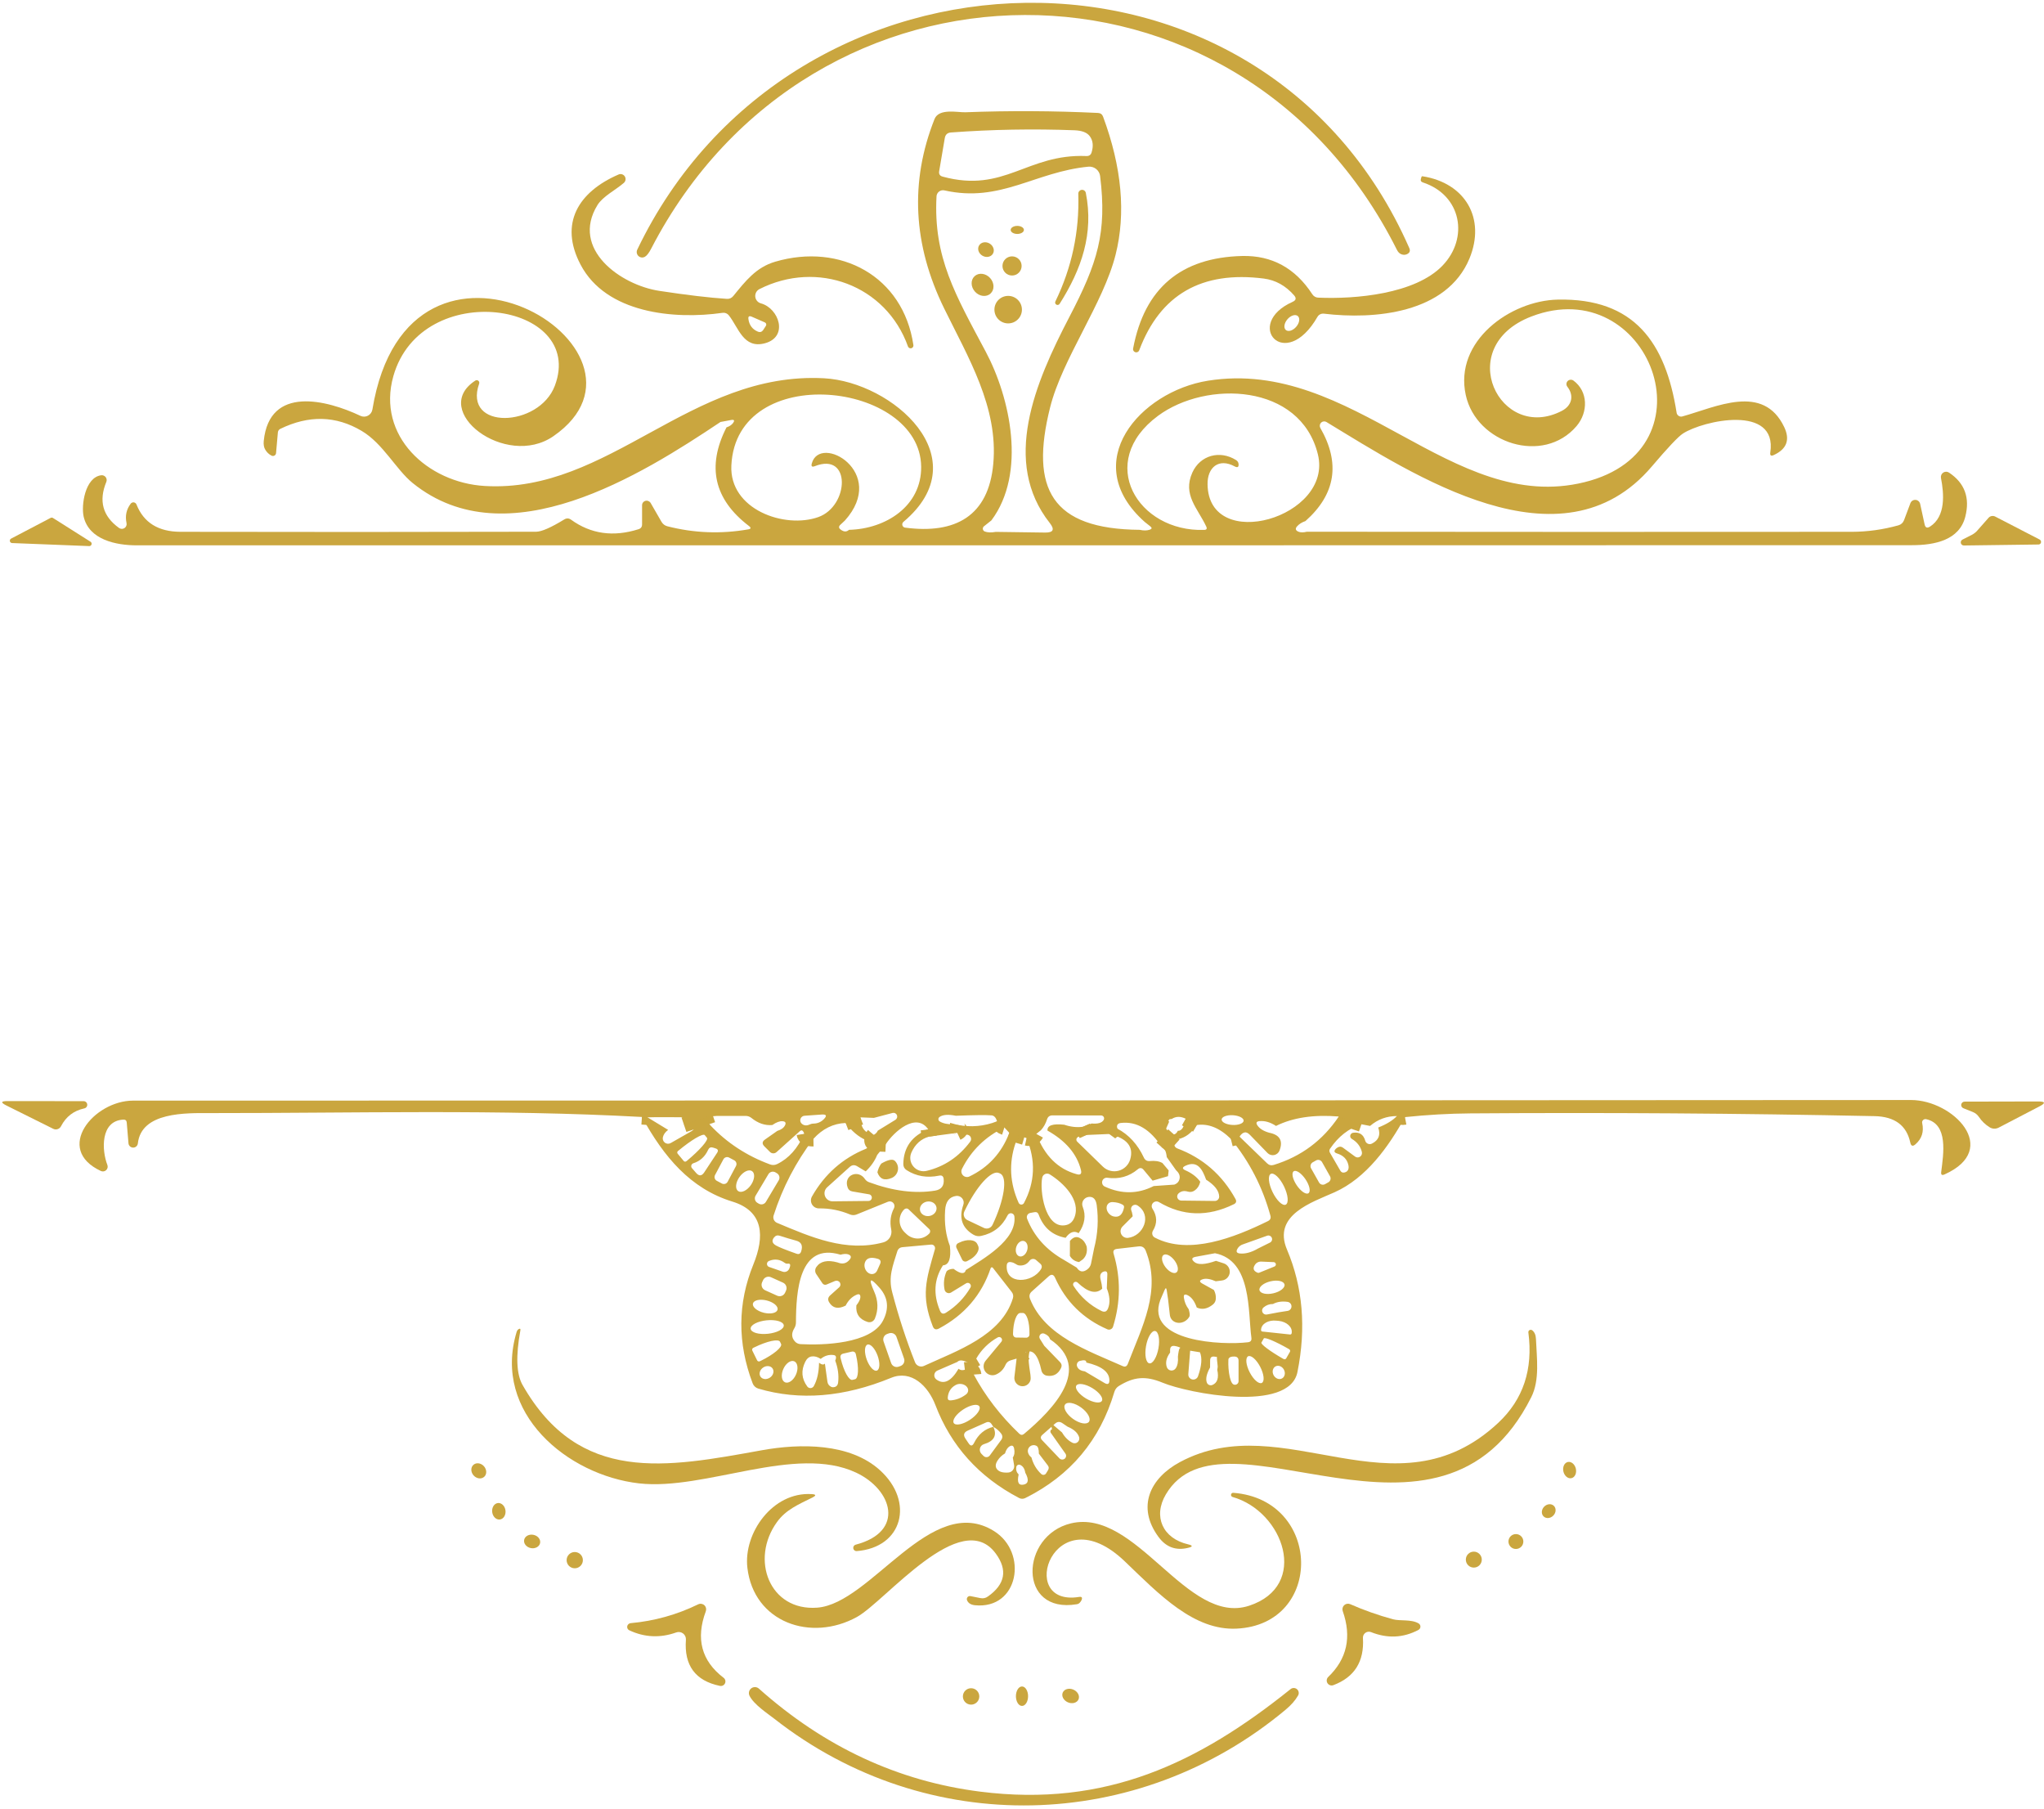 <svg width="269" height="238" viewBox="0 0 269 238" fill="none" xmlns="http://www.w3.org/2000/svg">
<path d="M184.9 146.98C184.54 147.047 184.187 147 183.84 146.84" stroke="#CAA63F" stroke-width="2"/>
<path d="M179.17 147.92L176.19 146.9" stroke="#CAA63F" stroke-width="2"/>
<path d="M163.13 149.55L161.98 149.84" stroke="#CAA63F" stroke-width="2"/>
<path d="M157.51 148.02L156.04 147.19" stroke="#CAA63F" stroke-width="2"/>
<path d="M153.73 147.58C153.01 147.273 152.417 147.173 151.95 147.28C151.423 147.4 151.407 147.57 151.9 147.79L153.47 148.48" stroke="#CAA63F" stroke-width="2"/>
<path d="M154.49 149.26L152.94 150.99" stroke="#CAA63F" stroke-width="2"/>
<path d="M147.04 148.49C146.553 148.65 146.197 148.887 145.97 149.2" stroke="#CAA63F" stroke-width="2"/>
<path d="M143 149.33L142.51 148.25" stroke="#CAA63F" stroke-width="2"/>
<path d="M136.38 149.19C136.107 149.683 135.68 149.867 135.1 149.74" stroke="#CAA63F" stroke-width="2"/>
<path d="M134.8 149.64L132.83 149.05" stroke="#CAA63F" stroke-width="2"/>
<path d="M132.18 148.34C131.82 148.227 131.5 147.957 131.22 147.53" stroke="#CAA63F" stroke-width="2"/>
<path d="M126.01 148C125.957 148.193 126.03 148.373 126.23 148.54C126.377 148.667 126.373 148.787 126.22 148.9C126.147 148.96 126.067 149.01 125.98 149.05" stroke="#CAA63F" stroke-width="2"/>
<path d="M122.29 149.54L122.16 148.59" stroke="#CAA63F" stroke-width="2"/>
<path d="M116.57 150.55L115.21 150.49C114.877 150.47 114.72 150.293 114.74 149.96C114.753 149.713 114.837 149.5 114.99 149.32" stroke="#CAA63F" stroke-width="2"/>
<path d="M113.23 147.01L111.29 147.75" stroke="#CAA63F" stroke-width="2"/>
<path d="M107.05 149.84C106.31 149.853 105.903 149.633 105.83 149.18" stroke="#CAA63F" stroke-width="2"/>
<path d="M93.79 146.7L90.01 147.98" stroke="#CAA63F" stroke-width="2"/>
<path d="M85.22 147.01L84.48 146.96" stroke="#CAA63F" stroke-width="2"/>
<path d="M134.92 177.97L133.79 178.75" stroke="#CAA63F" stroke-width="2"/>
<path d="M128.48 178.75L127.51 179.33" stroke="#CAA63F" stroke-width="2"/>
<path d="M126.98 180.22C127.72 180.133 128.11 180.343 128.15 180.85" stroke="#CAA63F" stroke-width="2"/>
<path d="M83.86 32.86C104.13 -9.46 166.13 -11.38 185.47 32.64C185.63 33 185.53 33.267 185.17 33.44C184.917 33.56 184.65 33.557 184.37 33.43C184.157 33.337 183.977 33.143 183.83 32.85C163.03 -8.61 106.76 -7.98 85.7 32.71C85.413 33.27 85.14 33.627 84.88 33.78C84.748 33.858 84.595 33.891 84.442 33.876C84.29 33.86 84.146 33.797 84.032 33.694C83.919 33.592 83.841 33.455 83.81 33.305C83.779 33.155 83.796 32.999 83.86 32.86Z" fill="#CAA63F"/>
<path d="M149.99 69.71C150.497 69.823 150.93 69.82 151.29 69.7C151.61 69.6 151.637 69.447 151.37 69.24L150.66 68.68C141.83 60.84 150.04 51.52 158.97 50.09C178.13 47.03 191.06 67.77 208.53 63.44C226.03 59.11 216.95 35.72 201.54 41.64C191.14 45.64 197.41 58.3 205.56 54.05C206.88 53.36 207.18 52.04 206.27 50.88C206.185 50.772 206.142 50.636 206.15 50.499C206.157 50.362 206.215 50.233 206.313 50.134C206.41 50.035 206.54 49.975 206.679 49.963C206.818 49.951 206.957 49.989 207.07 50.07C209.02 51.5 209.03 54.23 207.49 56.05C203.13 61.19 194.29 58.36 192.9 51.97C191.35 44.87 198.78 39.55 205 39.42C215.09 39.2 219.2 45.09 220.65 54.3C220.662 54.385 220.693 54.466 220.739 54.538C220.785 54.61 220.847 54.671 220.919 54.718C220.991 54.764 221.072 54.795 221.156 54.807C221.241 54.82 221.328 54.814 221.41 54.79C225.85 53.56 232.05 50.4 234.81 56.19C235.603 57.857 235.147 59.083 233.44 59.87C233.073 60.043 232.92 59.93 232.98 59.53C233.94 53.17 224.16 55.3 221.47 57.05C220.857 57.45 219.497 58.89 217.39 61.37C205.48 75.39 185.95 62.42 174.56 55.52C174.45 55.456 174.323 55.43 174.197 55.446C174.072 55.462 173.955 55.518 173.864 55.606C173.773 55.695 173.714 55.81 173.695 55.936C173.676 56.061 173.699 56.189 173.76 56.3C176.427 60.947 175.773 65.033 171.8 68.56C171.347 68.713 170.987 68.937 170.72 69.23C170.433 69.543 170.483 69.783 170.87 69.95C171.143 70.07 171.52 70.073 172 69.96C195.913 69.987 219.83 69.99 243.75 69.97C245.797 69.963 247.823 69.68 249.83 69.12C250.19 69.02 250.44 68.793 250.58 68.44L251.42 66.2C251.471 66.065 251.564 65.951 251.685 65.873C251.807 65.796 251.95 65.759 252.093 65.769C252.237 65.779 252.374 65.835 252.483 65.929C252.592 66.023 252.668 66.15 252.7 66.29L253.29 69C253.383 69.427 253.617 69.523 253.99 69.29C256.1 67.95 255.84 64.94 255.44 62.88C255.415 62.747 255.431 62.609 255.484 62.485C255.537 62.36 255.625 62.254 255.738 62.179C255.851 62.105 255.984 62.065 256.119 62.065C256.255 62.065 256.387 62.105 256.5 62.18C258.567 63.553 259.28 65.49 258.64 67.99C257.86 71.05 254.67 71.73 251.62 71.73C173.747 71.75 95.873 71.757 18 71.75C15.29 71.75 11.72 71.03 11.01 67.98C10.67 66.48 11.19 62.82 13.31 62.53C13.422 62.514 13.536 62.528 13.64 62.571C13.745 62.614 13.837 62.683 13.906 62.772C13.975 62.862 14.019 62.968 14.034 63.08C14.049 63.192 14.034 63.306 13.99 63.41C12.963 65.903 13.52 67.92 15.66 69.46C15.764 69.537 15.889 69.581 16.018 69.585C16.147 69.589 16.275 69.553 16.383 69.482C16.491 69.411 16.575 69.308 16.622 69.188C16.67 69.068 16.68 68.936 16.65 68.81C16.45 67.87 16.633 67.023 17.2 66.27C17.247 66.208 17.309 66.159 17.381 66.129C17.453 66.098 17.532 66.088 17.609 66.098C17.686 66.108 17.76 66.139 17.821 66.186C17.883 66.234 17.931 66.298 17.96 66.37C18.907 68.763 20.837 69.963 23.75 69.97C39.357 70.003 54.963 70 70.57 69.96C71.277 69.953 72.503 69.417 74.25 68.35C74.563 68.157 74.867 68.167 75.16 68.38C77.76 70.26 80.717 70.677 84.03 69.63C84.343 69.537 84.5 69.323 84.5 68.99V66.48C84.498 66.347 84.54 66.218 84.62 66.113C84.7 66.007 84.814 65.932 84.942 65.898C85.071 65.863 85.209 65.873 85.333 65.924C85.457 65.975 85.562 66.065 85.63 66.18L87.06 68.66C87.142 68.803 87.252 68.927 87.382 69.027C87.513 69.127 87.662 69.199 87.82 69.24C91.327 70.14 94.877 70.277 98.47 69.65C98.837 69.59 98.87 69.443 98.57 69.21C93.97 65.703 92.983 61.377 95.61 56.23C96.003 56.097 96.29 55.907 96.47 55.66C96.717 55.32 96.633 55.187 96.22 55.26L94.82 55.52C84.45 62.45 66.75 73.58 54.33 63.57C52.13 61.8 50.41 58.35 47.59 56.69C44.21 54.683 40.64 54.597 36.88 56.43C36.794 56.473 36.721 56.537 36.667 56.618C36.612 56.698 36.579 56.792 36.57 56.89L36.33 59.61C36.325 59.679 36.303 59.746 36.266 59.804C36.228 59.862 36.177 59.91 36.116 59.943C36.055 59.976 35.987 59.993 35.918 59.993C35.848 59.992 35.78 59.974 35.72 59.94C35.387 59.767 35.12 59.513 34.92 59.18C34.733 58.88 34.663 58.493 34.71 58.02C35.45 50.67 43.01 52.62 47.43 54.71C47.585 54.785 47.756 54.822 47.928 54.819C48.101 54.816 48.271 54.773 48.424 54.692C48.577 54.612 48.71 54.496 48.812 54.355C48.914 54.214 48.981 54.052 49.01 53.88C53.79 24.78 89.26 46.03 72.83 57.39C66.54 61.74 56.48 54.02 62.56 50.07C62.62 50.033 62.689 50.016 62.759 50.02C62.829 50.024 62.896 50.05 62.951 50.094C63.006 50.138 63.045 50.197 63.065 50.265C63.085 50.332 63.083 50.404 63.06 50.47C60.89 56.64 70.94 56.27 73.02 50.75C77.16 39.75 55.47 36.47 51.77 49.48C49.54 57.36 56.29 63.5 63.79 63.94C80.22 64.91 90.85 48.82 108.47 49.77C117.42 50.26 128.92 60.24 118.9 68.66C118.835 68.713 118.787 68.783 118.761 68.863C118.735 68.943 118.734 69.028 118.756 69.109C118.778 69.189 118.824 69.262 118.887 69.317C118.949 69.373 119.027 69.408 119.11 69.42C125.74 70.3 130.1 67.89 130.72 61.02C131.4 53.58 127.41 47.02 124.26 40.59C120.147 32.203 119.723 23.893 122.99 15.66C123.57 14.21 126.06 14.81 127.05 14.77C132.863 14.55 138.683 14.58 144.51 14.86C144.837 14.88 145.057 15.043 145.17 15.35C147.637 22.01 148.187 28.06 146.82 33.5C145.21 39.92 139.81 47.18 138.2 53.6C135.51 64.33 138.4 69.61 149.99 69.71ZM141.42 17.14C136 16.933 130.577 17.03 125.15 17.43C124.69 17.463 124.42 17.707 124.34 18.16L123.6 22.52C123.533 22.9 123.687 23.14 124.06 23.24C132.22 25.45 135.13 20.21 142.98 20.53C143.333 20.543 143.56 20.383 143.66 20.05C143.92 19.197 143.84 18.487 143.42 17.92C143.067 17.44 142.4 17.18 141.42 17.14ZM130.47 68.47L129.5 69.24C129.444 69.283 129.4 69.341 129.373 69.407C129.347 69.472 129.338 69.544 129.348 69.614C129.358 69.684 129.387 69.751 129.431 69.806C129.476 69.862 129.534 69.904 129.6 69.93C129.967 70.07 130.45 70.087 131.05 69.98L137.55 70.07C138.623 70.083 138.827 69.667 138.16 68.82C131.81 60.77 136.19 50.42 140.73 41.71C144.45 34.58 145.7 30.61 144.78 23.16C144.735 22.798 144.55 22.468 144.265 22.238C143.98 22.009 143.616 21.898 143.25 21.93C136.22 22.6 131.66 26.71 124.29 25.05C124.169 25.022 124.044 25.021 123.923 25.047C123.802 25.072 123.688 25.124 123.589 25.198C123.49 25.273 123.408 25.367 123.349 25.477C123.291 25.586 123.257 25.706 123.25 25.83C122.82 33.88 125.75 38.8 129.72 46.26C132.95 52.31 135.12 62.26 130.47 68.47ZM156.92 62.17C157.95 59.9 160.53 59.19 162.67 60.53C162.87 60.657 162.98 60.827 163 61.04C163.04 61.453 162.873 61.563 162.5 61.37C160.39 60.22 158.89 61.5 158.92 63.71C159.03 72.86 175.49 68.09 173.44 59.78C171.14 50.43 158.75 50.01 152.4 54.71C144.16 60.81 149.74 70.02 158.48 69.72C158.793 69.713 158.883 69.567 158.75 69.28C157.61 66.85 155.61 65.1 156.92 62.17ZM111.19 68.49L110.6 69.04C110.353 69.267 110.367 69.48 110.64 69.68C111.053 69.993 111.417 70.003 111.73 69.71C116.61 69.59 121.28 66.57 121.23 61.41C121.12 50.2 96.91 47.42 96.25 61.24C95.97 67.02 103.24 69.62 107.7 68.03C111.76 66.58 112.04 59.42 107.22 61.34C106.867 61.473 106.737 61.36 106.83 61C107.88 56.99 116.9 62.12 111.19 68.49Z" fill="#CAA63F"/>
<path d="M78.63 26.98C75.06 32.78 81.69 37.5 86.77 38.27C90.403 38.823 93.36 39.173 95.64 39.32C95.993 39.347 96.283 39.22 96.51 38.94C98.12 36.97 99.5 35.17 102.03 34.43C110.56 31.93 118.87 36.29 120.21 45.42C120.219 45.508 120.197 45.597 120.146 45.67C120.095 45.743 120.019 45.796 119.933 45.818C119.847 45.84 119.755 45.83 119.676 45.789C119.596 45.75 119.534 45.682 119.5 45.6C116.61 37.49 107.54 34.19 99.94 38.04C99.76 38.133 99.612 38.278 99.515 38.456C99.418 38.635 99.378 38.838 99.398 39.04C99.419 39.242 99.499 39.432 99.63 39.588C99.76 39.743 99.935 39.855 100.13 39.91C102.52 40.56 103.8 44.31 100.68 45.16C97.84 45.93 97.21 43.12 95.92 41.49C95.824 41.366 95.696 41.27 95.55 41.212C95.404 41.154 95.245 41.136 95.09 41.16C88.72 42.07 79.76 41.23 76.4 34.81C73.55 29.38 76.15 25.24 81.38 22.97C81.526 22.899 81.694 22.884 81.85 22.928C82.007 22.973 82.141 23.073 82.228 23.211C82.315 23.349 82.348 23.513 82.32 23.674C82.293 23.834 82.207 23.979 82.08 24.08C81.02 25 79.34 25.83 78.63 26.98ZM100.66 42.42L98.94 41.67C98.587 41.517 98.44 41.63 98.5 42.01C98.613 42.79 99.023 43.33 99.73 43.63C100.023 43.75 100.26 43.68 100.44 43.42L100.79 42.88C100.816 42.842 100.833 42.8 100.841 42.755C100.848 42.709 100.846 42.663 100.833 42.619C100.821 42.575 100.799 42.535 100.769 42.5C100.739 42.466 100.702 42.438 100.66 42.42Z" fill="#CAA63F"/>
<path d="M170.31 38.86C169.197 37.587 167.867 36.85 166.32 36.65C158.16 35.61 152.7 38.743 149.94 46.05C149.925 46.103 149.899 46.153 149.865 46.196C149.831 46.24 149.788 46.276 149.74 46.303C149.692 46.33 149.639 46.347 149.584 46.353C149.529 46.36 149.473 46.355 149.42 46.34C149.367 46.325 149.317 46.3 149.274 46.265C149.23 46.231 149.194 46.188 149.167 46.14C149.14 46.092 149.123 46.039 149.117 45.984C149.11 45.929 149.115 45.873 149.13 45.82C150.63 37.92 155.417 33.873 163.49 33.68C167.39 33.593 170.463 35.273 172.71 38.72C172.793 38.85 172.906 38.958 173.038 39.034C173.17 39.111 173.319 39.154 173.47 39.16C178.36 39.38 186.23 38.69 189.83 34.96C193.33 31.34 192.37 25.68 187.25 24C187.01 23.92 186.927 23.757 187 23.51C187.027 23.43 187.053 23.347 187.08 23.26C187.1 23.207 187.14 23.183 187.2 23.19C192.85 24.07 195.56 28.75 193.39 34.01C190.39 41.25 180.87 42.07 174.23 41.27C174.063 41.25 173.895 41.278 173.746 41.351C173.596 41.423 173.473 41.538 173.39 41.68C169.11 49.12 163.58 42.63 170.12 39.71C170.567 39.51 170.63 39.227 170.31 38.86ZM169.221 43.417C169.374 43.549 169.603 43.578 169.86 43.499C170.116 43.42 170.377 43.239 170.586 42.996C170.795 42.752 170.935 42.467 170.975 42.202C171.015 41.937 170.952 41.714 170.799 41.583C170.646 41.451 170.417 41.422 170.16 41.501C169.904 41.58 169.643 41.761 169.434 42.004C169.225 42.248 169.085 42.533 169.045 42.798C169.005 43.063 169.068 43.286 169.221 43.417Z" fill="#CAA63F"/>
<path d="M141.91 25.5C141.904 25.374 141.946 25.25 142.028 25.154C142.109 25.058 142.224 24.996 142.349 24.98C142.475 24.965 142.601 24.998 142.703 25.072C142.805 25.146 142.876 25.256 142.9 25.38C143.96 30.71 142.35 35.4 139.46 39.96C139.419 40.034 139.35 40.089 139.268 40.113C139.187 40.136 139.099 40.126 139.025 40.085C138.951 40.044 138.896 39.975 138.872 39.893C138.849 39.812 138.859 39.724 138.9 39.65C141.06 35.197 142.063 30.48 141.91 25.5Z" fill="#CAA63F" fill-opacity="0.996"/>
<path d="M133.88 30.78C134.36 30.78 134.75 30.543 134.75 30.25C134.75 29.957 134.36 29.72 133.88 29.72C133.4 29.72 133.01 29.957 133.01 30.25C133.01 30.543 133.4 30.78 133.88 30.78Z" fill="#CAA63F" fill-opacity="0.996"/>
<path d="M129.287 33.641C129.79 33.938 130.411 33.822 130.672 33.38C130.934 32.938 130.737 32.337 130.233 32.039C129.73 31.741 129.109 31.858 128.848 32.3C128.586 32.742 128.783 33.343 129.287 33.641Z" fill="#CAA63F" fill-opacity="0.996"/>
<path d="M133.19 36.25C133.886 36.25 134.45 35.686 134.45 34.99C134.45 34.294 133.886 33.73 133.19 33.73C132.494 33.73 131.93 34.294 131.93 34.99C131.93 35.686 132.494 36.25 133.19 36.25Z" fill="#CAA63F" fill-opacity="0.996"/>
<path d="M128.32 38.384C128.898 39.016 129.809 39.124 130.355 38.625C130.902 38.126 130.877 37.209 130.3 36.576C129.722 35.944 128.811 35.836 128.265 36.335C127.718 36.834 127.743 37.751 128.32 38.384Z" fill="#CAA63F" fill-opacity="0.996"/>
<path d="M132.68 42.55C133.68 42.55 134.49 41.74 134.49 40.74C134.49 39.74 133.68 38.93 132.68 38.93C131.68 38.93 130.87 39.74 130.87 40.74C130.87 41.74 131.68 42.55 132.68 42.55Z" fill="#CAA63F"/>
<path d="M1.47 70.86L6.66 68.14C6.708 68.114 6.762 68.102 6.816 68.103C6.871 68.105 6.924 68.121 6.97 68.15L11.92 71.28C11.976 71.317 12.019 71.37 12.042 71.433C12.065 71.496 12.067 71.564 12.048 71.629C12.029 71.693 11.99 71.749 11.936 71.789C11.882 71.829 11.817 71.85 11.75 71.85L1.6 71.45C1.53 71.449 1.462 71.425 1.408 71.381C1.353 71.337 1.315 71.275 1.3 71.207C1.285 71.138 1.294 71.067 1.325 71.004C1.355 70.941 1.407 70.89 1.47 70.86Z" fill="#CAA63F"/>
<path d="M260.21 69.82L261.7 68.13C261.806 68.01 261.949 67.928 262.106 67.898C262.263 67.867 262.426 67.889 262.57 67.96L268.43 70.99C268.497 71.028 268.55 71.086 268.582 71.157C268.613 71.227 268.621 71.306 268.604 71.38C268.587 71.454 268.546 71.52 268.487 71.567C268.428 71.614 268.356 71.64 268.28 71.64L258.48 71.77C258.385 71.776 258.291 71.748 258.214 71.692C258.137 71.636 258.082 71.555 258.058 71.463C258.034 71.37 258.043 71.273 258.084 71.186C258.125 71.1 258.194 71.031 258.28 70.99L259.5 70.37C259.773 70.23 260.01 70.047 260.21 69.82Z" fill="#CAA63F"/>
<path d="M10.99 144.88C11.11 144.877 11.227 144.918 11.318 144.997C11.408 145.076 11.466 145.185 11.48 145.305C11.494 145.424 11.463 145.544 11.392 145.641C11.322 145.738 11.218 145.806 11.1 145.83C9.707 146.13 8.683 146.913 8.03 148.18C7.937 148.36 7.778 148.497 7.587 148.56C7.396 148.624 7.189 148.609 7.01 148.52L0.84 145.45C0.067 145.063 0.11 144.87 0.97 144.87L10.99 144.88Z" fill="#CAA63F"/>
<path d="M184.9 146.98C184.54 147.047 184.187 147 183.84 146.84C182.5 146.84 181.323 147.273 180.31 148.14L179.17 147.92L176.19 146.9C172.897 146.627 170.143 147.04 167.93 148.14C167.177 147.647 166.447 147.437 165.74 147.51C165.353 147.55 165.263 147.73 165.47 148.05C165.757 148.49 166.273 148.817 167.02 149.03C168.427 149.303 168.883 150.087 168.39 151.38C168.331 151.529 168.236 151.661 168.114 151.764C167.991 151.867 167.844 151.938 167.687 151.97C167.53 152.002 167.367 151.994 167.214 151.946C167.061 151.899 166.922 151.815 166.81 151.7C166.07 150.94 165.3 150.147 164.5 149.32C164.253 149.067 164.027 148.957 163.82 148.99C163.56 149.037 163.33 149.223 163.13 149.55L161.98 149.84C160.527 148.407 159.037 147.8 157.51 148.02L156.04 147.19C155.367 146.857 154.757 146.867 154.21 147.22C153.843 147.233 153.683 147.353 153.73 147.58C153.01 147.273 152.417 147.173 151.95 147.28C151.423 147.4 151.407 147.57 151.9 147.79L153.47 148.48C153.63 148.813 153.97 149.073 154.49 149.26L152.94 150.99C151.393 148.583 149.58 147.503 147.5 147.75C147.073 147.803 146.92 148.05 147.04 148.49C146.553 148.65 146.197 148.887 145.97 149.2L143 149.33L142.51 148.25L143.67 147.82C144.51 147.893 145.04 147.73 145.26 147.33C145.291 147.271 145.306 147.205 145.304 147.139C145.302 147.072 145.283 147.007 145.249 146.95C145.215 146.893 145.167 146.846 145.109 146.812C145.052 146.779 144.986 146.761 144.92 146.76L138.51 146.75C138.15 146.75 137.913 146.92 137.8 147.26C137.613 147.84 137.343 148.32 136.99 148.7L136.38 149.19C136.107 149.683 135.68 149.867 135.1 149.74C135 149.707 134.9 149.673 134.8 149.64L132.83 149.05L132.18 148.34C131.82 148.227 131.5 147.957 131.22 147.53C131.067 147.037 130.827 146.777 130.5 146.75C129.787 146.69 128.217 146.707 125.79 146.8C124.79 146.6 124.077 146.653 123.65 146.96C123.601 146.993 123.562 147.038 123.536 147.091C123.509 147.143 123.496 147.202 123.498 147.26C123.5 147.319 123.517 147.377 123.547 147.427C123.577 147.478 123.619 147.52 123.67 147.55C124.097 147.81 124.717 147.94 125.53 147.94C125.67 148.007 125.83 148.027 126.01 148C125.957 148.193 126.03 148.373 126.23 148.54C126.377 148.667 126.373 148.787 126.22 148.9C126.147 148.96 126.067 149.01 125.98 149.05L122.29 149.54L122.16 148.59C120.57 146.28 117.63 148.91 116.57 150.55L115.21 150.49C114.877 150.47 114.72 150.293 114.74 149.96C114.753 149.713 114.837 149.5 114.99 149.32C115.263 149.16 115.44 148.973 115.52 148.76L117.85 147.33C117.948 147.265 118.022 147.168 118.056 147.054C118.091 146.941 118.085 146.819 118.039 146.711C117.993 146.603 117.911 146.515 117.807 146.464C117.703 146.412 117.583 146.4 117.47 146.43L115.01 147.08L113.23 147.01L111.29 147.75C109.663 147.817 108.25 148.513 107.05 149.84C106.31 149.853 105.903 149.633 105.83 149.18C105.81 149.06 105.773 148.963 105.72 148.89C105.587 148.69 105.43 148.673 105.25 148.84L102.2 151.58C102.079 151.69 101.921 151.75 101.758 151.746C101.596 151.742 101.442 151.676 101.33 151.56L100.61 150.84C100.263 150.5 100.29 150.193 100.69 149.92L102.3 148.79C102.793 148.643 103.127 148.407 103.3 148.08C103.48 147.74 103.377 147.553 102.99 147.52C102.623 147.487 102.173 147.653 101.64 148.02C100.68 148.107 99.76 147.793 98.88 147.08C98.672 146.917 98.416 146.826 98.15 146.82H94.382L92 147C91.573 146.98 91.177 147 90.5 147C88.5 147 86.453 146.963 85.22 147.01L84.48 146.96C65.69 145.93 46.58 146.46 27.75 146.45C24.46 146.44 18.59 146.27 18.14 150.46C18.119 150.609 18.043 150.746 17.929 150.844C17.814 150.942 17.667 150.994 17.516 150.992C17.365 150.99 17.22 150.932 17.109 150.83C16.997 150.729 16.927 150.59 16.91 150.44L16.68 147.7C16.66 147.427 16.513 147.297 16.24 147.31C13.19 147.45 13.38 151.36 14.13 153.27C14.175 153.387 14.184 153.515 14.157 153.637C14.129 153.759 14.065 153.87 13.974 153.956C13.883 154.042 13.768 154.099 13.645 154.119C13.521 154.139 13.394 154.122 13.28 154.07C7.07 151.18 12.34 144.82 17.5 144.81C95.5 144.81 173.5 144.783 251.5 144.73C257.02 144.73 263.37 151.18 255.91 154.52C255.57 154.673 255.423 154.567 255.47 154.2C255.77 151.82 256.43 147.89 253.49 147.25C253.417 147.235 253.342 147.238 253.271 147.259C253.2 147.28 253.135 147.318 253.083 147.37C253.032 147.422 252.994 147.486 252.974 147.556C252.954 147.626 252.953 147.699 252.97 147.77C253.217 148.897 252.923 149.823 252.09 150.55C251.73 150.87 251.5 150.793 251.4 150.32C250.913 148.06 249.343 146.903 246.69 146.85C228.957 146.483 211.227 146.363 193.5 146.49C190.707 146.51 187.84 146.673 184.9 146.98ZM107.07 147.83C107.59 147.823 108.04 147.63 108.42 147.25C108.86 146.803 108.767 146.6 108.14 146.64L105.88 146.8C105.761 146.807 105.647 146.849 105.553 146.921C105.458 146.993 105.387 147.092 105.348 147.204C105.309 147.317 105.305 147.438 105.336 147.553C105.366 147.668 105.431 147.772 105.52 147.85C105.813 148.11 106.173 148.137 106.6 147.93C106.747 147.863 106.903 147.83 107.07 147.83ZM163.668 147.454C163.672 147.37 163.64 147.284 163.571 147.203C163.503 147.121 163.401 147.044 163.27 146.977C163.139 146.91 162.982 146.854 162.808 146.812C162.634 146.769 162.447 146.742 162.257 146.731C161.873 146.709 161.501 146.755 161.222 146.859C160.944 146.963 160.782 147.117 160.772 147.286C160.768 147.37 160.8 147.456 160.868 147.537C160.937 147.619 161.039 147.696 161.17 147.763C161.301 147.83 161.458 147.886 161.632 147.928C161.806 147.971 161.993 147.998 162.183 148.009C162.567 148.031 162.939 147.985 163.218 147.881C163.496 147.777 163.658 147.623 163.668 147.454Z" fill="#CAA63F"/>
<path d="M259.64 146.31L258.39 145.81C258.291 145.772 258.209 145.7 258.158 145.608C258.106 145.515 258.089 145.408 258.11 145.304C258.13 145.2 258.186 145.106 258.269 145.04C258.351 144.973 258.454 144.938 258.56 144.94L268.24 144.92C269.187 144.92 269.24 145.137 268.4 145.57L263.04 148.36C262.854 148.457 262.646 148.505 262.437 148.498C262.228 148.491 262.026 148.43 261.85 148.32C261.27 147.96 260.797 147.503 260.43 146.95C260.23 146.657 259.967 146.443 259.64 146.31Z" fill="#CAA63F"/>
<path d="M93.79 146.7C93.49 146.927 93.307 147.153 93.24 147.38C93.18 147.587 93.273 147.823 93.52 148.09C95.667 150.363 98.27 152.067 101.33 153.2C101.65 153.32 101.963 153.307 102.27 153.16C103.797 152.427 104.983 151.1 105.83 149.18C105.903 149.633 106.31 149.853 107.05 149.84C104.73 152.9 102.983 156.26 101.81 159.92C101.75 160.109 101.763 160.313 101.846 160.493C101.929 160.672 102.077 160.814 102.26 160.89C106.71 162.76 111.33 164.79 116.25 163.46C116.607 163.365 116.914 163.137 117.108 162.823C117.301 162.508 117.366 162.131 117.29 161.77C117.083 160.763 117.203 159.83 117.65 158.97C117.708 158.858 117.73 158.731 117.713 158.605C117.697 158.48 117.643 158.363 117.558 158.27C117.473 158.176 117.362 158.111 117.239 158.082C117.116 158.054 116.987 158.063 116.87 158.11L112.73 159.79C112.443 159.903 112.157 159.903 111.87 159.79C110.55 159.237 109.19 158.97 107.79 158.99C107.605 158.993 107.422 158.947 107.26 158.857C107.098 158.766 106.963 158.635 106.869 158.475C106.774 158.316 106.724 158.134 106.722 157.949C106.721 157.763 106.768 157.581 106.86 157.42C108.527 154.487 110.89 152.397 113.95 151.15C114.062 151.104 114.159 151.026 114.228 150.926C114.296 150.826 114.334 150.708 114.336 150.587C114.338 150.465 114.305 150.346 114.24 150.243C114.175 150.141 114.081 150.06 113.97 150.01C112.983 149.577 112.09 148.823 111.29 147.75L113.23 147.01C113.243 148.35 113.83 149.12 114.99 149.32C114.837 149.5 114.753 149.713 114.74 149.96C114.72 150.293 114.877 150.47 115.21 150.49L116.57 150.55L115.44 151.96C115.12 152.747 114.617 153.467 113.93 154.12L112.8 153.44C112.447 153.233 112.12 153.267 111.82 153.54L108.86 156.21C108.699 156.354 108.586 156.543 108.536 156.753C108.486 156.963 108.501 157.183 108.579 157.385C108.657 157.586 108.795 157.758 108.974 157.879C109.153 158 109.364 158.063 109.58 158.06L114.26 158.01C114.377 158.019 114.492 157.982 114.581 157.906C114.67 157.83 114.726 157.722 114.735 157.605C114.744 157.488 114.707 157.373 114.631 157.284C114.555 157.195 114.447 157.139 114.33 157.13L112.18 156.76C111.86 156.707 111.65 156.53 111.55 156.23C110.97 154.6 112.96 153.81 113.83 155.13C113.96 155.318 114.145 155.462 114.36 155.54C117.52 156.707 120.42 157.077 123.06 156.65C123.907 156.51 124.283 155.997 124.19 155.11C124.15 154.743 123.95 154.6 123.59 154.68C122.01 155.007 120.587 154.767 119.32 153.96C119.02 153.767 118.873 153.493 118.88 153.14C118.92 150.953 120.013 149.437 122.16 148.59L122.29 149.54C121.223 149.833 120.443 150.53 119.95 151.63C119.815 151.929 119.767 152.26 119.811 152.585C119.855 152.91 119.989 153.216 120.199 153.468C120.408 153.72 120.685 153.909 120.996 154.012C121.307 154.114 121.641 154.128 121.96 154.05C124.287 153.483 126.197 152.2 127.69 150.2C127.754 150.114 127.793 150.011 127.801 149.904C127.809 149.796 127.787 149.689 127.737 149.594C127.687 149.498 127.611 149.419 127.517 149.366C127.424 149.312 127.318 149.286 127.21 149.29C126.75 149.303 126.34 149.223 125.98 149.05C126.067 149.01 126.147 148.96 126.22 148.9C126.373 148.787 126.377 148.667 126.23 148.54C126.03 148.373 125.957 148.193 126.01 148C127.79 148.347 129.527 148.19 131.22 147.53C131.5 147.957 131.82 148.227 132.18 148.34C129.68 149.553 127.82 151.37 126.6 153.79C126.531 153.928 126.506 154.084 126.53 154.236C126.554 154.389 126.625 154.53 126.733 154.64C126.841 154.75 126.98 154.824 127.132 154.851C127.284 154.878 127.441 154.856 127.58 154.79C130.08 153.59 131.83 151.677 132.83 149.05L134.8 149.64C134.513 149.68 134.27 149.75 134.07 149.85C133.883 149.95 133.74 150.14 133.64 150.42C132.753 153.047 132.893 155.66 134.06 158.26C134.09 158.326 134.138 158.383 134.199 158.423C134.26 158.464 134.331 158.486 134.404 158.488C134.477 158.49 134.549 158.472 134.612 158.435C134.675 158.398 134.726 158.345 134.76 158.28C136.213 155.54 136.327 152.693 135.1 149.74C135.68 149.867 136.107 149.683 136.38 149.19C137.46 152.05 139.233 153.817 141.7 154.49C142.193 154.63 142.38 154.45 142.26 153.95C141.74 151.843 140.27 150.11 137.85 148.75C137.803 148.07 138.54 147.813 140.06 147.98C140.9 148.267 141.717 148.357 142.51 148.25L143 149.33L141.96 149.56C141.892 149.576 141.829 149.61 141.778 149.658C141.727 149.706 141.689 149.767 141.67 149.833C141.65 149.9 141.649 149.97 141.667 150.036C141.685 150.103 141.72 150.163 141.77 150.21L145.14 153.49C145.408 153.752 145.74 153.94 146.103 154.035C146.465 154.131 146.847 154.131 147.209 154.035C147.572 153.939 147.903 153.751 148.172 153.489C148.44 153.227 148.636 152.9 148.74 152.54C149.233 150.86 148.31 149.747 145.97 149.2C146.197 148.887 146.553 148.65 147.04 148.49C148.553 149.29 149.72 150.563 150.54 152.31C150.693 152.643 150.957 152.793 151.33 152.76C152.01 152.693 152.56 152.78 152.98 153.02L153.8 153.99L153.72 154.75L151.69 155.34L150.5 153.91C150.267 153.63 150.01 153.61 149.73 153.85C148.583 154.803 147.253 155.173 145.74 154.96C145.594 154.938 145.445 154.97 145.321 155.049C145.197 155.128 145.105 155.25 145.064 155.392C145.022 155.533 145.033 155.685 145.095 155.819C145.157 155.953 145.265 156.06 145.4 156.12C147.607 157.133 149.75 157.11 151.83 156.05L154.54 155.86C154.96 155.707 155.197 155.42 155.25 155C155.297 154.64 155.133 154.29 154.76 153.95L153.55 152.24C153.47 151.48 153.267 151.063 152.94 150.99L154.49 149.26C154.703 149.22 154.877 149.06 155.01 148.78C155.503 148.82 155.847 148.29 156.04 147.19L157.51 148.02C156.837 149.06 156.003 149.683 155.01 149.89C154.879 149.92 154.761 149.991 154.673 150.093C154.586 150.195 154.533 150.323 154.523 150.457C154.513 150.591 154.546 150.725 154.617 150.839C154.689 150.953 154.795 151.041 154.92 151.09C158.287 152.35 160.847 154.573 162.6 157.76C162.76 158.06 162.687 158.287 162.38 158.44C158.953 160.12 155.667 160.027 152.52 158.16C152.398 158.089 152.255 158.061 152.114 158.08C151.974 158.099 151.844 158.164 151.746 158.264C151.647 158.365 151.586 158.495 151.573 158.634C151.559 158.773 151.593 158.913 151.67 159.03C152.297 160.003 152.317 160.97 151.73 161.93C151.684 162.006 151.654 162.09 151.642 162.177C151.629 162.265 151.635 162.353 151.659 162.438C151.682 162.522 151.723 162.601 151.778 162.668C151.833 162.736 151.902 162.791 151.98 162.83C156.49 165.19 162.47 162.82 166.87 160.66C167.177 160.507 167.283 160.267 167.19 159.94C166.157 156.173 164.42 152.807 161.98 149.84L163.13 149.55L166.76 153.06C167.007 153.3 167.297 153.37 167.63 153.27C171.23 152.17 174.083 150.047 176.19 146.9L179.17 147.92C177.51 148.453 176.133 149.527 175.04 151.14C174.927 151.313 174.923 151.49 175.03 151.67L176.39 154.02C176.523 154.247 176.713 154.327 176.96 154.26C177.073 154.233 177.177 154.183 177.27 154.11C177.47 153.93 177.533 153.663 177.46 153.31C177.293 152.53 176.793 152.013 175.96 151.76C175.573 151.64 175.52 151.437 175.8 151.15C175.873 151.077 175.953 151.017 176.04 150.97C176.28 150.823 176.513 150.833 176.74 151L178.33 152.17C178.424 152.241 178.537 152.282 178.654 152.285C178.771 152.289 178.887 152.255 178.985 152.19C179.084 152.124 179.16 152.029 179.204 151.918C179.248 151.808 179.257 151.686 179.23 151.57C179.05 150.837 178.607 150.26 177.9 149.84C177.824 149.795 177.764 149.728 177.728 149.648C177.693 149.568 177.683 149.478 177.7 149.391C177.718 149.304 177.761 149.223 177.826 149.161C177.89 149.098 177.972 149.056 178.06 149.04C178.9 148.913 179.437 149.26 179.67 150.08C179.694 150.168 179.738 150.249 179.797 150.318C179.857 150.387 179.931 150.442 180.014 150.479C180.097 150.516 180.187 150.535 180.278 150.533C180.369 150.532 180.458 150.51 180.54 150.47C181.44 150.023 181.72 149.317 181.38 148.35C182.467 147.923 183.287 147.42 183.84 146.84C184.187 147 184.54 147.047 184.9 146.98C182.75 150.87 179.81 155 175.63 156.87C172.7 158.18 167.44 159.84 169.37 164.4C171.457 169.32 171.917 174.693 170.75 180.52C169.68 185.91 156.36 183.32 153 181.92C150.73 180.98 149.2 181.16 147.27 182.34C146.97 182.52 146.767 182.78 146.66 183.12C144.773 189.487 140.863 194.147 134.93 197.1C134.657 197.233 134.383 197.23 134.11 197.09C128.83 194.323 125.163 190.253 123.11 184.88C122.13 182.32 119.92 180.2 117.28 181.28C111.073 183.833 105.247 184.307 99.8 182.7C99.629 182.65 99.472 182.561 99.342 182.439C99.212 182.318 99.112 182.167 99.05 182C97.037 176.687 97.067 171.48 99.14 166.38C100.64 162.7 100.54 159.36 96.37 158.09C90.85 156.39 87.36 152.2 84.48 146.96L85.22 147.01L87.93 148.66C87.55 148.947 87.32 149.267 87.24 149.62C87.208 149.753 87.216 149.893 87.262 150.021C87.309 150.15 87.392 150.262 87.501 150.344C87.611 150.426 87.742 150.474 87.879 150.482C88.016 150.49 88.151 150.458 88.27 150.39L90.92 148.88C91.493 148.553 91.453 148.353 90.8 148.28C90.467 148.247 90.203 148.147 90.01 147.98L93.79 146.7ZM89.19 151.8L89.98 152.75C90.023 152.8 90.083 152.831 90.149 152.837C90.214 152.842 90.279 152.822 90.33 152.78L90.41 152.72C90.811 152.387 91.197 152.045 91.546 151.713C91.896 151.381 92.201 151.065 92.446 150.785C92.69 150.504 92.869 150.264 92.971 150.077C93.073 149.891 93.096 149.763 93.04 149.7L92.75 149.35C92.697 149.284 92.566 149.285 92.364 149.351C92.162 149.418 91.893 149.549 91.573 149.737C91.252 149.926 90.887 150.168 90.496 150.45C90.106 150.732 89.7 151.048 89.3 151.38L89.22 151.44C89.194 151.461 89.172 151.488 89.156 151.517C89.141 151.547 89.131 151.58 89.128 151.614C89.125 151.647 89.129 151.681 89.14 151.713C89.151 151.745 89.168 151.775 89.19 151.8ZM91.07 153.7L91.61 154.32C91.997 154.767 92.353 154.743 92.68 154.25L94.38 151.67C94.56 151.39 94.493 151.2 94.18 151.1L93.84 150.99C93.547 150.897 93.333 150.99 93.2 151.27C92.787 152.177 92.137 152.77 91.25 153.05C91.186 153.07 91.127 153.105 91.081 153.153C91.034 153.202 91 153.261 90.982 153.326C90.964 153.39 90.963 153.459 90.978 153.524C90.993 153.59 91.025 153.65 91.07 153.7ZM96.859 153.418C96.894 153.353 96.915 153.282 96.922 153.209C96.929 153.136 96.922 153.062 96.9 152.992C96.879 152.921 96.844 152.856 96.797 152.799C96.75 152.742 96.693 152.695 96.628 152.661L95.957 152.304C95.892 152.27 95.821 152.248 95.748 152.241C95.674 152.234 95.6 152.241 95.53 152.263C95.46 152.284 95.394 152.32 95.338 152.366C95.281 152.413 95.234 152.471 95.199 152.536L94.101 154.602C94.066 154.667 94.045 154.738 94.038 154.811C94.031 154.884 94.038 154.958 94.06 155.028C94.081 155.099 94.116 155.164 94.163 155.221C94.21 155.278 94.267 155.325 94.332 155.359L95.003 155.716C95.068 155.75 95.139 155.772 95.213 155.779C95.286 155.786 95.36 155.779 95.43 155.757C95.5 155.736 95.566 155.7 95.622 155.654C95.679 155.607 95.726 155.549 95.761 155.484L96.859 153.418ZM173.988 152.9C173.912 152.766 173.787 152.668 173.638 152.626C173.49 152.585 173.332 152.604 173.198 152.68L172.762 152.925C172.696 152.963 172.637 153.013 172.59 153.073C172.543 153.133 172.509 153.201 172.488 153.275C172.468 153.348 172.462 153.425 172.471 153.5C172.48 153.576 172.504 153.649 172.542 153.715L173.592 155.58C173.668 155.714 173.793 155.812 173.942 155.854C174.09 155.895 174.248 155.876 174.382 155.8L174.818 155.555C174.884 155.517 174.943 155.467 174.99 155.407C175.037 155.347 175.071 155.279 175.092 155.205C175.112 155.132 175.118 155.055 175.109 154.98C175.1 154.904 175.076 154.831 175.038 154.765L173.988 152.9ZM157.96 155.48C157.853 155.96 157.627 156.33 157.28 156.59C156.993 156.817 156.673 156.88 156.32 156.78C155.827 156.633 155.417 156.717 155.09 157.03C155.013 157.104 154.959 157.199 154.936 157.303C154.913 157.407 154.921 157.516 154.96 157.615C154.998 157.715 155.065 157.8 155.153 157.862C155.24 157.923 155.343 157.957 155.45 157.96L159.88 158.01C159.956 158.01 160.031 157.995 160.1 157.966C160.17 157.936 160.234 157.894 160.287 157.84C160.34 157.786 160.381 157.722 160.41 157.651C160.438 157.581 160.451 157.506 160.45 157.43C160.43 156.67 159.857 155.93 158.73 155.21C158.28 153.98 157.66 152.6 156.01 153.38C155.57 153.587 155.57 153.787 156.01 153.98C156.863 154.36 157.513 154.86 157.96 155.48ZM97.142 156.711C97.342 156.851 97.63 156.847 97.944 156.7C98.257 156.553 98.57 156.275 98.814 155.928C99.057 155.58 99.211 155.191 99.242 154.846C99.273 154.502 99.178 154.229 98.978 154.089C98.778 153.949 98.49 153.953 98.176 154.1C97.863 154.247 97.55 154.525 97.306 154.872C97.063 155.22 96.909 155.609 96.878 155.954C96.847 156.298 96.942 156.571 97.142 156.711ZM102.483 155.297C102.529 155.22 102.559 155.136 102.572 155.047C102.585 154.959 102.58 154.869 102.559 154.782C102.537 154.696 102.498 154.614 102.445 154.543C102.391 154.471 102.324 154.411 102.247 154.365L102.059 154.252C101.982 154.207 101.897 154.176 101.809 154.164C101.72 154.151 101.63 154.155 101.544 154.177C101.457 154.199 101.376 154.238 101.304 154.291C101.232 154.345 101.172 154.411 101.126 154.488L99.437 157.323C99.391 157.4 99.361 157.484 99.348 157.573C99.335 157.661 99.34 157.751 99.362 157.838C99.383 157.924 99.422 158.006 99.475 158.077C99.529 158.149 99.596 158.209 99.672 158.255L99.861 158.368C99.938 158.413 100.023 158.444 100.111 158.456C100.2 158.469 100.29 158.465 100.376 158.443C100.463 158.421 100.544 158.382 100.616 158.329C100.688 158.275 100.748 158.209 100.794 158.132L102.483 155.297ZM172.201 156.994C172.355 156.891 172.4 156.639 172.327 156.295C172.254 155.951 172.068 155.543 171.811 155.16C171.684 154.97 171.542 154.792 171.395 154.637C171.248 154.481 171.099 154.351 170.955 154.253C170.811 154.155 170.675 154.092 170.556 154.066C170.436 154.041 170.336 154.055 170.26 154.106C170.105 154.209 170.06 154.461 170.133 154.805C170.206 155.149 170.392 155.557 170.649 155.94C170.776 156.13 170.918 156.308 171.065 156.463C171.212 156.619 171.361 156.749 171.505 156.847C171.649 156.945 171.785 157.008 171.904 157.034C172.024 157.059 172.124 157.045 172.201 156.994ZM127.32 160.53L129.49 161.56C129.591 161.607 129.701 161.634 129.812 161.639C129.924 161.644 130.035 161.627 130.14 161.589C130.245 161.551 130.341 161.493 130.424 161.417C130.506 161.342 130.573 161.251 130.62 161.15L130.65 161.09C131.013 160.323 131.326 159.542 131.572 158.791C131.818 158.04 131.992 157.334 132.084 156.714C132.176 156.094 132.184 155.571 132.108 155.176C132.032 154.78 131.873 154.52 131.64 154.41L131.48 154.34C131.248 154.227 130.947 154.266 130.593 154.456C130.239 154.647 129.839 154.984 129.418 155.448C128.996 155.913 128.56 156.496 128.135 157.164C127.709 157.831 127.303 158.571 126.94 159.34L126.91 159.4C126.815 159.604 126.804 159.838 126.881 160.05C126.958 160.262 127.116 160.435 127.32 160.53ZM137.16 154.94C136.81 156.67 137.52 161.52 140.09 161.22C140.73 161.147 141.17 160.793 141.41 160.16C142.26 157.9 139.97 155.64 138.15 154.51C138.06 154.455 137.957 154.422 137.852 154.415C137.746 154.408 137.64 154.426 137.543 154.468C137.446 154.51 137.361 154.575 137.294 154.657C137.227 154.739 137.181 154.836 137.16 154.94ZM169.209 158.496C169.41 158.399 169.499 158.092 169.457 157.644C169.415 157.195 169.246 156.642 168.986 156.104C168.858 155.838 168.711 155.584 168.554 155.357C168.397 155.13 168.233 154.933 168.072 154.779C167.911 154.625 167.756 154.516 167.615 154.459C167.474 154.401 167.35 154.396 167.251 154.444C167.05 154.541 166.961 154.848 167.003 155.296C167.045 155.745 167.214 156.298 167.474 156.836C167.602 157.102 167.749 157.356 167.906 157.583C168.063 157.81 168.227 158.007 168.388 158.161C168.549 158.315 168.704 158.424 168.845 158.481C168.986 158.539 169.11 158.544 169.209 158.496ZM125.01 163.93C125.19 165.583 124.887 166.433 124.1 166.48C122.927 168.3 122.797 170.293 123.71 172.46C123.877 172.853 124.14 172.937 124.5 172.71C125.847 171.863 126.917 170.763 127.71 169.41C127.758 169.331 127.779 169.238 127.767 169.146C127.756 169.054 127.714 168.968 127.648 168.903C127.582 168.838 127.495 168.798 127.403 168.788C127.311 168.778 127.218 168.8 127.14 168.85L125.16 170.06C125.082 170.107 124.993 170.134 124.902 170.139C124.811 170.144 124.72 170.127 124.637 170.09C124.553 170.053 124.48 169.996 124.423 169.925C124.367 169.853 124.328 169.769 124.31 169.68C124.143 168.84 124.233 168.033 124.58 167.26C124.773 167.06 125.077 166.953 125.49 166.94C126.403 167.627 126.943 167.68 127.11 167.1C129.35 165.66 133.86 163.16 133.5 160.04C133.488 159.939 133.444 159.844 133.374 159.771C133.304 159.697 133.212 159.648 133.111 159.631C133.011 159.614 132.908 159.63 132.817 159.677C132.727 159.724 132.654 159.798 132.61 159.89C131.883 161.363 130.723 162.27 129.13 162.61C128.763 162.69 128.417 162.633 128.09 162.44C126.61 161.553 126.173 160.243 126.78 158.51C126.829 158.369 126.841 158.218 126.815 158.07C126.789 157.923 126.726 157.785 126.632 157.669C126.538 157.553 126.416 157.463 126.277 157.407C126.139 157.351 125.988 157.332 125.84 157.35C124.933 157.47 124.447 158.103 124.38 159.25C124.267 160.97 124.477 162.53 125.01 163.93ZM141.95 162.25C141.363 161.89 140.793 162.093 140.24 162.86C138.507 162.54 137.327 161.527 136.7 159.82C136.6 159.54 136.407 159.43 136.12 159.49L135.58 159.59C135.5 159.606 135.425 159.64 135.36 159.688C135.294 159.737 135.24 159.799 135.201 159.87C135.162 159.941 135.139 160.02 135.134 160.102C135.128 160.183 135.141 160.264 135.17 160.34C136.07 162.647 137.693 164.46 140.04 165.78L141.7 166.78C142.06 167.34 142.51 167.43 143.05 167.05C143.337 166.843 143.513 166.587 143.58 166.28L143.99 164.25C144.477 162.37 144.59 160.467 144.33 158.54C144.223 157.773 143.873 157.42 143.28 157.48C143.133 157.496 142.991 157.546 142.866 157.625C142.742 157.705 142.637 157.811 142.56 157.937C142.484 158.063 142.438 158.205 142.425 158.351C142.413 158.497 142.435 158.644 142.49 158.78C142.943 159.933 142.763 161.09 141.95 162.25ZM123.242 158.839C123.195 158.589 123.037 158.37 122.801 158.231C122.565 158.091 122.272 158.043 121.985 158.096C121.843 158.122 121.707 158.173 121.584 158.245C121.462 158.316 121.356 158.408 121.271 158.514C121.187 158.621 121.127 158.739 121.094 158.864C121.061 158.989 121.055 159.117 121.078 159.24C121.125 159.491 121.283 159.71 121.519 159.849C121.755 159.989 122.048 160.037 122.335 159.984C122.477 159.958 122.613 159.907 122.736 159.835C122.858 159.764 122.964 159.672 123.049 159.566C123.133 159.459 123.193 159.341 123.226 159.216C123.259 159.091 123.265 158.963 123.242 158.839ZM147.74 158.5C147.4 158.3 146.97 158.187 146.45 158.16C146.209 158.143 145.991 158.221 145.84 158.376C145.688 158.532 145.615 158.754 145.636 158.997C145.656 159.24 145.769 159.485 145.95 159.683C146.131 159.881 146.367 160.016 146.61 160.06C147.297 160.193 147.733 159.807 147.92 158.9C147.96 158.72 147.9 158.587 147.74 158.5ZM122.29 161.71L119.57 159.11C119.531 159.073 119.484 159.044 119.434 159.026C119.383 159.007 119.33 158.998 119.276 159C119.222 159.002 119.169 159.014 119.12 159.036C119.071 159.059 119.027 159.091 118.99 159.13L118.96 159.16C118.58 159.56 118.377 160.098 118.395 160.656C118.414 161.214 118.653 161.748 119.06 162.14L119.28 162.35C119.69 162.742 120.235 162.959 120.796 162.954C121.357 162.948 121.887 162.72 122.27 162.32L122.3 162.29C122.337 162.251 122.367 162.206 122.387 162.155C122.406 162.105 122.416 162.052 122.415 161.998C122.414 161.944 122.403 161.891 122.381 161.842C122.36 161.792 122.329 161.747 122.29 161.71ZM149.05 160.05L147.72 161.38C147.595 161.509 147.512 161.673 147.483 161.85C147.453 162.028 147.479 162.21 147.556 162.372C147.634 162.534 147.759 162.669 147.915 162.758C148.071 162.847 148.251 162.886 148.43 162.87C150.47 162.65 151.69 159.9 149.7 158.6C149.602 158.536 149.485 158.504 149.368 158.511C149.251 158.517 149.138 158.561 149.048 158.636C148.957 158.711 148.893 158.813 148.865 158.927C148.836 159.041 148.845 159.161 148.89 159.27C148.923 159.357 148.95 159.437 148.97 159.51C149.05 159.843 149.077 160.023 149.05 160.05ZM104.8 163.24C104.087 163.047 103.36 162.83 102.62 162.59C102.32 162.49 102.07 162.563 101.87 162.81C101.537 163.223 101.617 163.573 102.11 163.86C102.517 164.093 103.42 164.457 104.82 164.95C105.133 165.063 105.34 164.96 105.44 164.64C105.68 163.893 105.467 163.427 104.8 163.24ZM163.66 163.69C163.293 163.797 163.027 163.997 162.86 164.29C162.64 164.663 162.743 164.873 163.17 164.92C163.89 164.993 164.687 164.777 165.56 164.27L167.15 163.48C167.259 163.423 167.343 163.327 167.385 163.211C167.427 163.095 167.424 162.968 167.376 162.854C167.328 162.741 167.239 162.65 167.127 162.599C167.014 162.548 166.887 162.541 166.77 162.58L163.66 163.69ZM134.151 165.294C134.341 165.352 134.556 165.302 134.749 165.156C134.941 165.009 135.095 164.777 135.177 164.51C135.259 164.244 135.262 163.966 135.185 163.736C135.109 163.507 134.959 163.345 134.769 163.286C134.579 163.228 134.364 163.278 134.171 163.424C133.979 163.571 133.825 163.803 133.743 164.07C133.661 164.336 133.658 164.614 133.735 164.844C133.811 165.073 133.961 165.235 134.151 165.294ZM122.76 174.51C121.18 170.44 121.87 168.42 123.04 164.36C123.062 164.284 123.065 164.204 123.049 164.127C123.033 164.05 122.999 163.979 122.95 163.918C122.9 163.858 122.837 163.811 122.766 163.782C122.694 163.752 122.617 163.742 122.54 163.75L118.78 164.09C118.42 164.123 118.187 164.313 118.08 164.66C117.5 166.54 116.88 168 117.42 170.03C118.253 173.217 119.253 176.283 120.42 179.23C120.464 179.343 120.53 179.446 120.615 179.532C120.7 179.618 120.802 179.686 120.913 179.731C121.025 179.776 121.144 179.797 121.264 179.794C121.384 179.79 121.502 179.762 121.61 179.71C126 177.69 131.78 175.75 133.3 170.82C133.393 170.513 133.34 170.233 133.14 169.98L130.66 166.8C130.642 166.777 130.618 166.759 130.591 166.748C130.563 166.737 130.534 166.735 130.505 166.74C130.476 166.745 130.449 166.758 130.427 166.777C130.405 166.797 130.389 166.822 130.38 166.85C129.193 170.37 126.92 173.02 123.56 174.8C123.18 175 122.913 174.903 122.76 174.51ZM146.48 174.56C146.455 174.633 146.416 174.7 146.365 174.758C146.313 174.815 146.251 174.861 146.181 174.893C146.112 174.925 146.037 174.942 145.961 174.943C145.885 174.944 145.81 174.93 145.74 174.9C142.56 173.52 140.263 171.257 138.85 168.11C138.65 167.67 138.37 167.61 138.01 167.93L135.8 169.91C135.487 170.183 135.407 170.513 135.56 170.9C137.5 175.78 143.15 177.69 147.73 179.73C148.063 179.883 148.297 179.787 148.43 179.44C150.29 174.57 152.88 169.84 150.78 164.55C150.607 164.117 150.29 163.93 149.83 163.99L146.99 164.32C146.59 164.367 146.447 164.58 146.56 164.96C147.507 168.147 147.48 171.347 146.48 174.56ZM112.7 171.75C113.047 171.31 113.223 170.95 113.23 170.67C113.237 170.317 113.077 170.207 112.75 170.34C112.137 170.593 111.65 171.073 111.29 171.78C110.31 172.273 109.587 172.127 109.12 171.34C108.913 171 108.96 170.697 109.26 170.43L110.43 169.38C110.522 169.302 110.582 169.194 110.6 169.076C110.618 168.958 110.591 168.837 110.526 168.735C110.461 168.633 110.36 168.558 110.244 168.522C110.127 168.486 110.002 168.493 109.89 168.54L108.77 169.01C108.675 169.047 108.571 169.051 108.475 169.022C108.379 168.993 108.296 168.932 108.24 168.85L107.42 167.63C107.329 167.495 107.281 167.334 107.283 167.17C107.285 167.006 107.336 166.846 107.43 166.71C107.957 165.937 108.89 165.733 110.23 166.1C110.863 166.367 111.39 166.247 111.81 165.74C112.083 165.407 112.017 165.17 111.61 165.03C111.37 164.95 111.037 164.967 110.61 165.08C105.14 163.43 104.77 169.95 104.75 173.99C104.75 174.277 104.673 174.543 104.52 174.79C104.14 175.417 104.163 175.977 104.59 176.47C104.79 176.703 105.047 176.83 105.36 176.85C108.27 177.01 114.62 176.83 116.21 173.75C117.03 172.163 116.883 170.733 115.77 169.46C114.497 168 114.253 168.153 115.04 169.92C115.58 171.133 115.613 172.32 115.14 173.48C115.064 173.662 114.923 173.809 114.745 173.893C114.567 173.976 114.366 173.989 114.18 173.93C113.093 173.583 112.6 172.857 112.7 171.75ZM154.833 167.411C154.989 167.292 155.048 167.058 154.997 166.761C154.946 166.463 154.789 166.126 154.56 165.824C154.447 165.674 154.319 165.537 154.185 165.421C154.051 165.305 153.912 165.212 153.777 165.148C153.642 165.083 153.514 165.049 153.399 165.045C153.284 165.042 153.185 165.071 153.107 165.13C152.951 165.248 152.892 165.482 152.943 165.779C152.994 166.077 153.151 166.414 153.38 166.716C153.493 166.866 153.621 167.003 153.755 167.119C153.889 167.235 154.028 167.328 154.163 167.392C154.298 167.457 154.426 167.491 154.541 167.495C154.656 167.498 154.755 167.469 154.833 167.411ZM160.03 165.89L161.05 166.22C161.299 166.303 161.512 166.467 161.655 166.687C161.798 166.906 161.863 167.168 161.839 167.428C161.814 167.689 161.702 167.934 161.521 168.123C161.34 168.312 161.1 168.435 160.84 168.47L160 168.58C159.3 168.273 158.74 168.18 158.32 168.3C157.827 168.447 157.803 168.643 158.25 168.89L159.75 169.72C159.943 170.073 160.03 170.453 160.01 170.86C159.997 171.18 159.867 171.44 159.62 171.64C158.893 172.22 158.187 172.35 157.5 172.03C157.207 171.197 156.803 170.657 156.29 170.41C155.903 170.223 155.743 170.343 155.81 170.77C155.89 171.317 156.1 171.813 156.44 172.26C156.58 172.74 156.613 173.057 156.54 173.21C156.399 173.473 156.181 173.695 155.916 173.846C155.652 173.996 155.354 174.066 155.067 174.046C154.78 174.026 154.518 173.917 154.319 173.734C154.12 173.552 153.994 173.305 153.96 173.03L153.73 171L153.55 169.78C153.497 169.42 153.4 169.407 153.26 169.74L152.7 171.04C150.67 176.57 160.88 177.01 164.24 176.6C164.587 176.56 164.737 176.367 164.69 176.02C164.22 172.62 164.78 165.84 159.9 164.89L157.35 165.36C156.83 165.46 156.77 165.683 157.17 166.03C157.637 166.443 158.59 166.397 160.03 165.89ZM115.51 165.62C114.57 165.34 114.003 165.52 113.81 166.16C113.74 166.395 113.753 166.663 113.844 166.911C113.936 167.159 114.101 167.368 114.305 167.497C114.51 167.626 114.739 167.664 114.948 167.606C115.156 167.547 115.328 167.395 115.43 167.18L115.82 166.31C115.98 165.963 115.877 165.733 115.51 165.62ZM103.28 166.16C102.633 165.68 101.937 165.597 101.19 165.91C101.113 165.943 101.047 165.999 101.002 166.069C100.957 166.14 100.934 166.223 100.936 166.307C100.938 166.391 100.965 166.472 101.014 166.54C101.063 166.609 101.131 166.661 101.21 166.69L102.99 167.31C103.155 167.371 103.337 167.366 103.498 167.297C103.66 167.229 103.789 167.101 103.86 166.94C104.087 166.433 104.023 166.207 103.67 166.26C103.53 166.28 103.4 166.247 103.28 166.16ZM133.59 166.26C133.43 166.153 133.257 166.087 133.07 166.06C132.703 165.993 132.51 166.147 132.49 166.52C132.33 169.07 135.89 168.82 137 166.98C137.167 166.7 137.127 166.453 136.88 166.24L136.35 165.78C136.288 165.728 136.217 165.688 136.14 165.664C136.063 165.64 135.982 165.632 135.902 165.641C135.823 165.649 135.746 165.674 135.677 165.713C135.607 165.753 135.547 165.806 135.5 165.87C135.147 166.35 134.68 166.557 134.1 166.49C133.973 166.477 133.803 166.4 133.59 166.26ZM165.72 167.45L167.74 166.63C167.799 166.602 167.848 166.555 167.878 166.497C167.909 166.438 167.919 166.372 167.907 166.307C167.896 166.242 167.864 166.183 167.815 166.138C167.767 166.094 167.705 166.066 167.64 166.06L166.01 165.99C165.617 165.977 165.32 166.137 165.12 166.47C164.853 166.91 164.98 167.237 165.5 167.45C165.535 167.465 165.572 167.473 165.61 167.473C165.648 167.473 165.685 167.465 165.72 167.45ZM145.06 169.55C144.247 170.303 143.167 170.037 141.82 168.75C141.759 168.688 141.677 168.652 141.59 168.647C141.503 168.643 141.418 168.671 141.351 168.726C141.283 168.78 141.239 168.858 141.226 168.944C141.213 169.03 141.232 169.118 141.28 169.19C142.22 170.643 143.45 171.743 144.97 172.49C145.37 172.683 145.653 172.573 145.82 172.16C146.12 171.413 146.067 170.53 145.66 169.51L145.73 167.7C145.75 167.313 145.577 167.187 145.21 167.32C145.057 167.373 144.937 167.483 144.85 167.65C144.77 167.823 144.773 168.077 144.86 168.41C144.953 168.757 145.02 169.137 145.06 169.55ZM103.445 169.806C103.487 169.712 103.511 169.61 103.514 169.506C103.518 169.402 103.5 169.299 103.464 169.202C103.427 169.105 103.372 169.016 103.301 168.941C103.229 168.865 103.144 168.804 103.05 168.761L101.464 168.045C101.273 167.959 101.056 167.952 100.86 168.026C100.664 168.1 100.505 168.249 100.419 168.44L100.295 168.714C100.253 168.808 100.229 168.91 100.226 169.014C100.222 169.118 100.24 169.221 100.276 169.318C100.313 169.415 100.368 169.504 100.439 169.579C100.511 169.655 100.596 169.716 100.69 169.759L102.276 170.475C102.467 170.561 102.684 170.568 102.88 170.494C103.076 170.42 103.235 170.271 103.321 170.08L103.445 169.806ZM169.047 168.99C168.998 168.781 168.778 168.62 168.436 168.543C168.093 168.466 167.655 168.48 167.218 168.581C166.781 168.682 166.381 168.861 166.107 169.081C165.832 169.3 165.705 169.541 165.753 169.75C165.802 169.959 166.022 170.12 166.364 170.197C166.707 170.274 167.145 170.26 167.582 170.159C168.019 170.058 168.419 169.879 168.693 169.659C168.968 169.44 169.095 169.199 169.047 168.99ZM102.33 172.317C102.383 172.103 102.264 171.856 101.998 171.628C101.732 171.401 101.342 171.213 100.912 171.105C100.699 171.052 100.484 171.019 100.277 171.011C100.07 171.002 99.877 171.016 99.708 171.053C99.538 171.09 99.397 171.149 99.291 171.226C99.185 171.303 99.117 171.397 99.09 171.503C99.037 171.717 99.156 171.964 99.422 172.192C99.688 172.419 100.078 172.607 100.508 172.715C100.721 172.768 100.936 172.801 101.143 172.809C101.35 172.818 101.543 172.804 101.712 172.767C101.882 172.73 102.023 172.671 102.129 172.594C102.235 172.517 102.303 172.423 102.33 172.317ZM167.53 171.57C167.063 171.563 166.65 171.713 166.29 172.02C166.198 172.095 166.134 172.198 166.108 172.314C166.082 172.429 166.096 172.55 166.146 172.657C166.197 172.764 166.282 172.851 166.388 172.904C166.493 172.957 166.614 172.973 166.73 172.95L168.27 172.66L169.48 172.47C169.618 172.443 169.742 172.369 169.83 172.261C169.919 172.152 169.967 172.016 169.966 171.876C169.965 171.736 169.915 171.6 169.824 171.493C169.733 171.386 169.608 171.314 169.47 171.29C168.717 171.183 168.07 171.277 167.53 171.57ZM133.73 175.98L135.05 176C135.105 176.001 135.16 175.992 135.212 175.972C135.263 175.952 135.31 175.922 135.35 175.884C135.39 175.846 135.422 175.8 135.444 175.75C135.467 175.7 135.479 175.645 135.48 175.59V175.47C135.487 175.115 135.47 174.762 135.431 174.433C135.391 174.104 135.33 173.805 135.25 173.552C135.17 173.299 135.073 173.098 134.965 172.961C134.857 172.823 134.74 172.751 134.62 172.75H134.28C134.039 172.747 133.803 173.027 133.623 173.529C133.443 174.032 133.334 174.715 133.32 175.43V175.55C133.319 175.605 133.328 175.66 133.348 175.712C133.368 175.763 133.398 175.81 133.436 175.85C133.474 175.89 133.52 175.922 133.57 175.944C133.62 175.967 133.675 175.979 133.73 175.98ZM103.148 174.371C103.123 174.136 102.87 173.935 102.444 173.812C102.018 173.689 101.455 173.654 100.877 173.715C100.299 173.776 99.755 173.927 99.364 174.136C98.973 174.345 98.767 174.594 98.792 174.829C98.817 175.064 99.07 175.265 99.496 175.388C99.922 175.511 100.485 175.546 101.063 175.485C101.641 175.424 102.185 175.273 102.576 175.064C102.967 174.855 103.173 174.606 103.148 174.371ZM166.12 175.19L169.78 175.58C169.805 175.583 169.83 175.581 169.854 175.573C169.878 175.566 169.901 175.555 169.92 175.539C169.94 175.523 169.956 175.503 169.968 175.481C169.98 175.459 169.988 175.435 169.99 175.41L170 175.31C170.038 174.96 169.88 174.604 169.561 174.319C169.243 174.034 168.789 173.844 168.3 173.79L167.96 173.76C167.471 173.708 166.987 173.796 166.614 174.006C166.241 174.216 166.009 174.53 165.97 174.88L165.96 174.98C165.954 175.029 165.968 175.078 165.998 175.117C166.027 175.157 166.071 175.183 166.12 175.19ZM151.261 179.376C151.478 179.415 151.726 179.228 151.95 178.857C152.174 178.485 152.357 177.96 152.457 177.396C152.558 176.832 152.568 176.275 152.486 175.849C152.403 175.423 152.236 175.162 152.019 175.124C151.802 175.085 151.554 175.272 151.33 175.643C151.106 176.015 150.923 176.54 150.823 177.104C150.722 177.668 150.712 178.225 150.794 178.651C150.877 179.077 151.044 179.338 151.261 179.376ZM117.98 175.897C117.913 175.705 117.772 175.547 117.587 175.458C117.403 175.37 117.192 175.358 116.999 175.425L116.754 175.511C116.561 175.579 116.403 175.72 116.314 175.904C116.226 176.088 116.214 176.3 116.281 176.492L117.28 179.343C117.347 179.535 117.489 179.693 117.673 179.782C117.857 179.87 118.068 179.882 118.261 179.815L118.506 179.729C118.699 179.661 118.857 179.52 118.946 179.336C119.034 179.152 119.046 178.94 118.979 178.748L117.98 175.897ZM137.43 177.07L139.5 179.21C139.733 179.45 139.773 179.72 139.62 180.02C139.24 180.807 138.623 181.133 137.77 181C137.599 180.971 137.44 180.892 137.314 180.772C137.187 180.653 137.099 180.499 137.06 180.33C136.6 178.21 135.887 177.423 134.92 177.97L133.79 178.75L133.01 178.98C132.69 179.073 132.463 179.27 132.33 179.57C132.07 180.17 131.65 180.597 131.07 180.85C130.829 180.952 130.561 180.97 130.308 180.902C130.056 180.833 129.834 180.682 129.677 180.473C129.52 180.263 129.439 180.007 129.445 179.746C129.451 179.484 129.544 179.232 129.71 179.03L131.79 176.53C131.845 176.461 131.874 176.376 131.873 176.288C131.872 176.2 131.84 176.116 131.784 176.048C131.727 175.981 131.649 175.936 131.563 175.92C131.476 175.903 131.387 175.918 131.31 175.96C130.103 176.64 129.16 177.57 128.48 178.75L127.51 179.33C126.763 178.937 126.257 178.89 125.99 179.19L123.36 180.33C123.252 180.378 123.159 180.453 123.089 180.547C123.019 180.642 122.975 180.753 122.96 180.87C122.946 180.987 122.963 181.106 123.008 181.214C123.054 181.323 123.127 181.418 123.22 181.49C124.193 182.223 125.17 181.757 126.15 180.09C126.363 180.277 126.64 180.32 126.98 180.22C127.72 180.133 128.11 180.343 128.15 180.85C129.677 183.69 131.673 186.283 134.14 188.63C134.347 188.83 134.56 188.837 134.78 188.65C138.59 185.45 143.86 180.02 138.19 176.21C138.103 175.883 137.853 175.637 137.44 175.47C137.347 175.429 137.244 175.42 137.145 175.443C137.046 175.466 136.958 175.521 136.892 175.598C136.827 175.676 136.789 175.773 136.783 175.874C136.777 175.975 136.804 176.075 136.86 176.16L137.43 177.07ZM169.27 178.72L169.76 177.86C169.776 177.832 169.786 177.802 169.791 177.77C169.795 177.739 169.792 177.707 169.784 177.676C169.776 177.645 169.761 177.617 169.742 177.592C169.722 177.567 169.698 177.546 169.67 177.53L169.58 177.47C169.179 177.24 168.777 177.023 168.396 176.83C168.015 176.637 167.663 176.472 167.36 176.344C167.057 176.217 166.81 176.13 166.631 176.088C166.453 176.046 166.347 176.05 166.32 176.1L166.01 176.64C165.979 176.688 166.027 176.78 166.153 176.913C166.279 177.045 166.479 177.215 166.742 177.412C167.005 177.609 167.326 177.829 167.686 178.061C168.046 178.292 168.438 178.53 168.84 178.76L168.94 178.81C168.968 178.826 168.998 178.836 169.029 178.841C169.061 178.845 169.093 178.842 169.124 178.834C169.155 178.826 169.183 178.811 169.208 178.792C169.233 178.772 169.254 178.748 169.27 178.72ZM99.01 177.7L99.64 178.98C99.672 179.043 99.728 179.091 99.795 179.114C99.863 179.136 99.936 179.131 100 179.1L100.17 179.02C100.563 178.828 100.942 178.618 101.286 178.403C101.63 178.189 101.933 177.973 102.176 177.769C102.42 177.564 102.599 177.375 102.705 177.212C102.81 177.05 102.839 176.916 102.79 176.82L102.65 176.53C102.602 176.434 102.477 176.376 102.282 176.361C102.088 176.345 101.828 176.372 101.516 176.44C101.205 176.508 100.85 176.615 100.469 176.756C100.089 176.896 99.692 177.068 99.3 177.26L99.13 177.34C99.067 177.372 99.019 177.428 98.996 177.495C98.974 177.563 98.979 177.636 99.01 177.7ZM115.402 180.33C115.592 180.261 115.708 180.015 115.725 179.645C115.742 179.276 115.659 178.814 115.494 178.36C115.412 178.136 115.313 177.92 115.202 177.725C115.09 177.531 114.969 177.362 114.845 177.227C114.721 177.092 114.596 176.995 114.478 176.94C114.36 176.886 114.251 176.876 114.158 176.91C113.968 176.979 113.852 177.225 113.835 177.594C113.818 177.964 113.901 178.426 114.066 178.88C114.148 179.105 114.247 179.32 114.358 179.515C114.47 179.709 114.591 179.878 114.715 180.013C114.839 180.148 114.964 180.245 115.082 180.3C115.2 180.354 115.309 180.364 115.402 180.33ZM153.99 177.96C153.497 178.64 153.353 179.28 153.56 179.88C153.601 179.995 153.672 180.097 153.768 180.174C153.863 180.251 153.977 180.3 154.099 180.316C154.22 180.331 154.343 180.313 154.455 180.262C154.566 180.212 154.662 180.131 154.73 180.03C154.977 179.663 155.073 179.15 155.02 178.49C155.154 177.236 155.309 177.343 155.382 177.337L156.654 177.396L156.39 180.77C156.37 180.935 156.413 181.101 156.51 181.236C156.608 181.37 156.752 181.463 156.915 181.496C157.078 181.529 157.247 181.499 157.389 181.413C157.531 181.326 157.635 181.19 157.68 181.03C158.147 179.697 158.227 178.66 157.92 177.92L155.77 177.57C155.403 177.31 155.013 177.15 154.6 177.09C154.2 177.03 153.997 177.203 153.99 177.61V177.96ZM112.12 177.83L110.92 178.11C110.814 178.134 110.722 178.199 110.664 178.291C110.605 178.383 110.586 178.494 110.61 178.6L110.65 178.77C110.837 179.559 111.104 180.295 111.392 180.817C111.681 181.338 111.968 181.602 112.19 181.55L112.52 181.47C112.631 181.446 112.722 181.346 112.789 181.173C112.856 181.001 112.898 180.761 112.911 180.466C112.924 180.172 112.908 179.829 112.865 179.457C112.822 179.085 112.752 178.692 112.66 178.3L112.62 178.13C112.607 178.077 112.584 178.028 112.552 177.984C112.52 177.94 112.479 177.904 112.433 177.876C112.386 177.848 112.335 177.829 112.281 177.821C112.227 177.814 112.173 177.817 112.12 177.83ZM108.01 178.79C107.59 178.517 107.19 178.41 106.81 178.47C106.457 178.523 106.177 178.76 105.97 179.18C105.403 180.327 105.493 181.407 106.24 182.42C106.29 182.49 106.357 182.546 106.435 182.583C106.512 182.62 106.598 182.637 106.684 182.632C106.77 182.627 106.853 182.6 106.925 182.554C106.998 182.508 107.058 182.445 107.1 182.37C107.54 181.577 107.77 180.553 107.79 179.3C108.137 179.56 108.393 179.597 108.56 179.41L108.89 181.77C108.93 182.083 109.09 182.313 109.37 182.46C109.45 182.5 109.533 182.52 109.62 182.52C110.02 182.513 110.247 182.31 110.3 181.91C110.413 180.963 110.287 180 109.92 179.02C110.1 178.58 110.04 178.337 109.74 178.29C109.107 178.197 108.53 178.363 108.01 178.79ZM159.25 179.92C158.79 180.76 158.647 181.417 158.82 181.89C158.844 181.961 158.882 182.027 158.933 182.083C158.984 182.138 159.046 182.183 159.116 182.214C159.185 182.245 159.26 182.262 159.337 182.263C159.413 182.264 159.489 182.249 159.56 182.22C160.213 181.947 160.427 181.287 160.2 180.24C160.213 180.12 160.23 180 160.25 179.88C160.29 179.64 160.01 178.352 160.25 178.319C160.71 178.252 161.447 178.063 161.7 178.49C161.54 179.657 161.777 181.89 162.33 182.15C162.401 182.183 162.48 182.199 162.558 182.194C162.637 182.189 162.713 182.165 162.78 182.123C162.846 182.081 162.901 182.023 162.94 181.955C162.978 181.886 162.999 181.809 163 181.73V179.04C163 178.687 162.827 178.5 162.48 178.48C162.047 178.46 161.787 178.557 161.7 178.77C161.147 178.523 160.67 178.45 160.27 178.55L159.83 178.49C159.45 178.437 159.26 178.603 159.26 178.99L159.25 179.92ZM166.064 181.951C166.247 181.856 166.328 181.58 166.289 181.185C166.25 180.79 166.093 180.307 165.853 179.842C165.613 179.378 165.311 178.97 165.011 178.709C164.712 178.448 164.44 178.355 164.257 178.449C164.073 178.544 163.992 178.82 164.031 179.215C164.07 179.61 164.227 180.093 164.467 180.558C164.707 181.022 165.009 181.43 165.309 181.691C165.608 181.952 165.88 182.045 166.064 181.951ZM103.308 181.87C103.417 181.919 103.541 181.931 103.673 181.907C103.805 181.882 103.942 181.821 104.076 181.727C104.21 181.633 104.339 181.508 104.455 181.359C104.571 181.21 104.672 181.04 104.752 180.859C104.914 180.493 104.982 180.103 104.941 179.775C104.9 179.446 104.752 179.207 104.532 179.109C104.423 179.061 104.299 179.049 104.167 179.073C104.035 179.098 103.898 179.159 103.764 179.253C103.63 179.347 103.502 179.472 103.385 179.621C103.269 179.77 103.168 179.94 103.088 180.121C102.926 180.487 102.858 180.877 102.899 181.205C102.94 181.533 103.088 181.773 103.308 181.87ZM142.77 180.43L145.34 181.95C145.793 182.223 146.013 182.097 146 181.57C145.973 180.497 144.96 179.73 142.96 179.27C142.993 178.97 142.717 178.897 142.13 179.05C142.055 179.069 141.984 179.104 141.923 179.152C141.862 179.2 141.812 179.261 141.776 179.33C141.74 179.399 141.719 179.474 141.715 179.552C141.71 179.63 141.722 179.707 141.75 179.78C141.89 180.147 142.23 180.363 142.77 180.43ZM101.675 180.052C101.556 179.876 101.358 179.764 101.125 179.741C100.892 179.718 100.642 179.785 100.432 179.928C100.221 180.07 100.066 180.277 100.001 180.502C99.936 180.727 99.966 180.953 100.085 181.128C100.204 181.304 100.402 181.416 100.635 181.439C100.868 181.462 101.118 181.395 101.329 181.252C101.539 181.11 101.694 180.903 101.759 180.678C101.824 180.453 101.794 180.227 101.675 180.052ZM168.712 181.365C168.802 181.317 168.879 181.25 168.941 181.166C169.002 181.082 169.046 180.984 169.07 180.876C169.093 180.769 169.097 180.655 169.08 180.54C169.063 180.426 169.025 180.313 168.97 180.208C168.914 180.104 168.842 180.01 168.756 179.932C168.671 179.854 168.574 179.793 168.472 179.752C168.37 179.712 168.264 179.694 168.16 179.697C168.056 179.701 167.957 179.728 167.867 179.775C167.778 179.823 167.701 179.89 167.639 179.974C167.578 180.058 167.534 180.156 167.51 180.264C167.487 180.371 167.483 180.485 167.5 180.6C167.517 180.714 167.555 180.827 167.61 180.932C167.666 181.036 167.738 181.13 167.824 181.208C167.909 181.286 168.006 181.347 168.108 181.388C168.21 181.428 168.316 181.446 168.42 181.443C168.524 181.439 168.623 181.412 168.712 181.365ZM145.012 184.316C145.066 184.226 145.076 184.111 145.041 183.977C145.006 183.843 144.928 183.693 144.81 183.536C144.692 183.379 144.537 183.218 144.353 183.061C144.17 182.904 143.962 182.756 143.741 182.624C143.52 182.491 143.291 182.378 143.066 182.291C142.841 182.203 142.626 182.143 142.431 182.113C142.237 182.083 142.068 182.085 141.933 182.117C141.799 182.15 141.702 182.213 141.648 182.303C141.594 182.394 141.584 182.509 141.619 182.643C141.654 182.777 141.732 182.927 141.85 183.084C141.968 183.241 142.123 183.402 142.307 183.559C142.49 183.716 142.698 183.864 142.919 183.997C143.14 184.129 143.369 184.242 143.594 184.329C143.819 184.417 144.034 184.477 144.229 184.507C144.423 184.537 144.592 184.535 144.727 184.503C144.861 184.47 144.958 184.407 145.012 184.316ZM124.73 183.85C124.703 184.137 124.833 184.27 125.12 184.25C125.813 184.197 126.46 183.953 127.06 183.52C127.266 183.389 127.393 183.196 127.413 182.984C127.434 182.773 127.346 182.559 127.17 182.391C126.994 182.222 126.743 182.113 126.473 182.086C126.203 182.06 125.936 182.119 125.73 182.25C125.137 182.583 124.803 183.117 124.73 183.85ZM143.314 187.065C143.384 186.967 143.413 186.84 143.4 186.693C143.386 186.545 143.329 186.379 143.233 186.205C143.137 186.03 143.003 185.85 142.839 185.675C142.676 185.5 142.485 185.333 142.278 185.184C142.072 185.035 141.853 184.906 141.635 184.806C141.417 184.706 141.204 184.636 141.008 184.6C140.812 184.564 140.637 184.562 140.492 184.596C140.348 184.63 140.237 184.697 140.167 184.795C140.096 184.893 140.067 185.02 140.08 185.167C140.094 185.315 140.151 185.481 140.247 185.655C140.343 185.83 140.477 186.01 140.641 186.185C140.804 186.36 140.995 186.527 141.202 186.676C141.408 186.825 141.627 186.954 141.845 187.054C142.063 187.154 142.276 187.224 142.472 187.26C142.668 187.296 142.843 187.298 142.988 187.264C143.132 187.23 143.243 187.163 143.314 187.065ZM128.88 185.027C128.822 184.938 128.72 184.878 128.582 184.851C128.444 184.825 128.271 184.831 128.074 184.871C127.876 184.911 127.658 184.982 127.432 185.082C127.206 185.182 126.976 185.308 126.755 185.453C126.31 185.746 125.929 186.098 125.698 186.432C125.466 186.765 125.402 187.054 125.52 187.234C125.578 187.322 125.68 187.382 125.818 187.409C125.956 187.435 126.129 187.429 126.326 187.389C126.524 187.349 126.742 187.278 126.968 187.178C127.194 187.078 127.424 186.952 127.645 186.807C128.09 186.514 128.471 186.162 128.702 185.828C128.934 185.495 128.998 185.206 128.88 185.027ZM130.73 187.73C131.243 188.85 130.83 189.61 129.49 190.01C129.363 190.049 129.248 190.12 129.157 190.216C129.065 190.312 129 190.431 128.968 190.56C128.936 190.688 128.938 190.823 128.973 190.951C129.008 191.079 129.076 191.196 129.17 191.29L129.44 191.56C129.495 191.616 129.561 191.659 129.634 191.686C129.708 191.714 129.786 191.725 129.864 191.719C129.942 191.714 130.018 191.691 130.086 191.653C130.154 191.615 130.214 191.563 130.26 191.5L131.76 189.46C131.96 189.18 131.96 188.9 131.76 188.62C131.493 188.26 131.15 187.963 130.73 187.73L130.51 187.39C130.323 187.097 130.073 187.02 129.76 187.16L127.35 188.23C126.843 188.457 126.743 188.803 127.05 189.27L127.46 189.88C127.733 190.3 127.98 190.283 128.2 189.83C128.767 188.697 129.61 187.997 130.73 187.73ZM139.77 188.47C140.143 189.11 140.603 189.563 141.15 189.83C141.26 189.885 141.384 189.905 141.505 189.888C141.626 189.871 141.74 189.819 141.832 189.736C141.924 189.654 141.99 189.546 142.022 189.425C142.054 189.305 142.049 189.178 142.01 189.06C141.81 188.493 141.307 188.043 140.5 187.71L139.79 187.23C139.463 187.017 139.153 187.04 138.86 187.3L137.17 188.79C136.923 189.01 136.913 189.24 137.14 189.48L139.42 191.87C139.509 191.965 139.632 192.024 139.763 192.032C139.894 192.041 140.023 192 140.124 191.918C140.225 191.835 140.289 191.717 140.303 191.589C140.317 191.461 140.28 191.332 140.2 191.23C139.567 190.337 138.93 189.433 138.29 188.52C138.253 188.464 138.234 188.398 138.237 188.332C138.239 188.265 138.262 188.2 138.303 188.147C138.344 188.094 138.4 188.056 138.464 188.036C138.237 187.5 138.57 187.478 138.633 187.5L139.77 188.47ZM135.74 191.75C135.973 192.623 136.407 193.353 137.04 193.94C137.085 193.981 137.138 194.012 137.196 194.03C137.255 194.049 137.316 194.054 137.376 194.045C137.437 194.036 137.494 194.014 137.545 193.981C137.596 193.947 137.639 193.902 137.67 193.85L137.93 193.42C138.057 193.207 138.047 193.003 137.9 192.81L136.72 191.26C136.72 190.693 136.62 190.353 136.42 190.24C136.286 190.163 136.133 190.129 135.979 190.14C135.826 190.152 135.679 190.21 135.558 190.305C135.438 190.401 135.349 190.531 135.303 190.678C135.257 190.825 135.256 190.982 135.3 191.13C135.373 191.383 135.52 191.59 135.74 191.75ZM132.26 191.23C131.86 191.463 131.533 191.777 131.28 192.17C130.98 192.643 130.967 193.033 131.24 193.34C131.52 193.66 132.01 193.793 132.71 193.74C132.825 193.731 132.937 193.697 133.038 193.642C133.14 193.587 133.228 193.512 133.299 193.42C133.37 193.329 133.42 193.224 133.448 193.112C133.476 193 133.48 192.884 133.46 192.77L133.29 191.77C133.51 191.45 133.567 191.05 133.46 190.57C133.38 190.197 133.177 190.11 132.85 190.31C132.597 190.463 132.4 190.77 132.26 191.23ZM134.06 194C133.827 195.027 134.047 195.47 134.72 195.33C135.36 195.203 135.43 194.68 134.93 193.76C134.85 193.247 134.63 192.907 134.27 192.74C134.219 192.716 134.163 192.704 134.106 192.706C134.049 192.707 133.994 192.721 133.944 192.747C133.893 192.773 133.85 192.811 133.816 192.856C133.783 192.902 133.76 192.954 133.75 193.01C133.683 193.397 133.787 193.727 134.06 194Z" fill="#CAA63F" fill-opacity="0.996"/>
<path d="M115.47 154.24C115.563 153.813 115.733 153.43 115.98 153.09C116.88 152.577 117.473 152.457 117.76 152.73C117.926 152.887 118.049 153.083 118.12 153.301C118.191 153.518 118.206 153.749 118.164 153.974C118.122 154.199 118.025 154.409 117.881 154.587C117.737 154.764 117.551 154.903 117.34 154.99C116.407 155.383 115.783 155.133 115.47 154.24Z" fill="#CAA63F" fill-opacity="0.996"/>
<path d="M142.24 162.97C142.567 163.143 142.823 163.487 143.01 164C143.123 164.72 142.95 165.29 142.49 165.71L142.01 166.05C141.477 165.97 141.073 165.7 140.8 165.24L140.81 163.27C141.27 162.717 141.747 162.617 142.24 162.97Z" fill="#CAA63F" fill-opacity="0.996"/>
<path d="M125.88 164.19C125.853 164.134 125.837 164.074 125.833 164.012C125.83 163.95 125.838 163.888 125.859 163.829C125.879 163.771 125.911 163.717 125.952 163.67C125.994 163.624 126.044 163.587 126.1 163.56L126.27 163.48C126.509 163.364 126.759 163.277 127.006 163.224C127.253 163.171 127.492 163.153 127.709 163.17C127.927 163.188 128.118 163.241 128.273 163.327C128.427 163.413 128.542 163.529 128.61 163.67L128.72 163.9C128.857 164.184 128.797 164.549 128.554 164.915C128.31 165.28 127.902 165.617 127.42 165.85L127.25 165.94C127.194 165.967 127.134 165.983 127.072 165.987C127.01 165.99 126.948 165.982 126.889 165.961C126.831 165.941 126.777 165.909 126.73 165.868C126.684 165.826 126.647 165.776 126.62 165.72L125.88 164.19Z" fill="#CAA63F" fill-opacity="0.996"/>
<path d="M115.81 193.44C120.35 197.55 118.84 203.61 112.73 204.08C112.626 204.083 112.525 204.048 112.445 203.982C112.365 203.916 112.312 203.823 112.295 203.721C112.278 203.619 112.298 203.514 112.353 203.425C112.407 203.337 112.491 203.271 112.59 203.24C119.15 201.53 117.45 196.01 112.68 193.76C104.7 190.01 92.81 196.15 84.11 195.17C74.69 194.1 64.76 185.9 67.99 175.25C68.043 175.083 68.123 174.963 68.23 174.89C68.443 174.757 68.527 174.813 68.48 175.06C67.867 178.413 67.963 180.8 68.77 182.22C76.24 195.33 87.7 193.08 100.26 190.81C105.35 189.89 111.87 189.86 115.81 193.44Z" fill="#CAA63F"/>
<path d="M197.19 187.19C200.463 184.123 201.78 180.163 201.14 175.31C201.132 175.249 201.142 175.187 201.17 175.133C201.198 175.078 201.242 175.033 201.296 175.003C201.351 174.973 201.413 174.959 201.476 174.964C201.539 174.969 201.6 174.992 201.65 175.03C201.957 175.27 202.12 175.653 202.14 176.18C202.24 178.67 202.66 181.55 201.53 183.81C189.49 207.85 160.99 183.83 153.43 196.62C151.71 199.53 153.03 202.42 156.36 203.19C157 203.343 157 203.497 156.36 203.65C154.753 204.043 153.453 203.563 152.46 202.21C149.57 198.28 151.32 194.5 155.28 192.37C168.95 185.02 183.65 199.86 197.19 187.19Z" fill="#CAA63F"/>
<path d="M135.6 177.5C135 179 135.833 180.927 135.6 181.64C135.517 181.895 135.343 182.111 135.11 182.244C134.877 182.378 134.603 182.42 134.341 182.363C134.079 182.305 133.848 182.152 133.692 181.934C133.537 181.715 133.468 181.446 133.5 181.18L133.79 178.75L135.6 177.5Z" fill="#CAA63F"/>
<path d="M205.751 193.608C205.886 194.194 206.361 194.586 206.813 194.482C207.266 194.379 207.523 193.819 207.389 193.232C207.254 192.646 206.779 192.254 206.327 192.358C205.874 192.461 205.617 193.021 205.751 193.608Z" fill="#CAA63F" fill-opacity="0.996"/>
<path d="M62.335 194.13C62.727 194.564 63.348 194.643 63.721 194.306C64.094 193.97 64.078 193.344 63.685 192.91C63.293 192.476 62.672 192.397 62.299 192.734C61.926 193.07 61.942 193.696 62.335 194.13Z" fill="#CAA63F" fill-opacity="0.996"/>
<path d="M130.81 201.44C135.33 204.25 134.09 211.79 128.29 211.2C127.763 211.14 127.423 210.923 127.27 210.55C127.242 210.484 127.232 210.411 127.242 210.339C127.252 210.268 127.281 210.2 127.326 210.144C127.371 210.087 127.43 210.044 127.498 210.019C127.566 209.994 127.639 209.987 127.71 210L129.01 210.26C129.383 210.34 129.723 210.267 130.03 210.04C132.283 208.44 132.627 206.567 131.06 204.42C126.49 198.14 116.54 210.67 112.77 212.75C106.71 216.08 99.2 213.46 98.36 206.28C97.82 201.73 101.67 196.26 106.81 196.58C107.417 196.613 107.447 196.767 106.9 197.04C105.11 197.93 103.43 198.62 102.26 200.25C98.69 205.17 101.27 212 107.56 211.52C114.66 210.97 122.56 196.3 130.81 201.44Z" fill="#CAA63F"/>
<path d="M164.38 211.27C172.38 208.66 168.93 198.87 162.22 196.96C162.151 196.943 162.09 196.9 162.051 196.84C162.013 196.781 161.998 196.708 162.011 196.638C162.024 196.568 162.063 196.505 162.12 196.463C162.178 196.42 162.249 196.401 162.32 196.41C173.99 197.32 174.27 213.74 162.74 214.28C157.12 214.55 152.57 209.79 148.05 205.45C138.69 196.46 133.6 211.46 142 210.11C142.373 210.05 142.483 210.193 142.33 210.54C142.27 210.667 142.187 210.783 142.08 210.89C141.993 210.983 141.87 211.043 141.71 211.07C133.9 212.38 134.25 202.03 140.94 200.43C149.57 198.38 156.19 213.94 164.38 211.27Z" fill="#CAA63F"/>
<path d="M64.777 198.949C64.851 199.546 65.302 199.982 65.785 199.922C66.267 199.862 66.598 199.329 66.523 198.731C66.449 198.134 65.998 197.698 65.515 197.758C65.033 197.818 64.702 198.351 64.777 198.949Z" fill="#CAA63F" fill-opacity="0.996"/>
<path d="M203.218 198.234C202.844 198.618 202.811 199.192 203.144 199.515C203.476 199.839 204.049 199.79 204.422 199.406C204.796 199.022 204.829 198.448 204.496 198.125C204.164 197.801 203.591 197.85 203.218 198.234Z" fill="#CAA63F" fill-opacity="0.996"/>
<path d="M69.857 203.683C70.437 203.798 70.984 203.5 71.08 203.018C71.175 202.536 70.783 202.052 70.203 201.937C69.623 201.822 69.076 202.12 68.98 202.602C68.885 203.084 69.277 203.568 69.857 203.683Z" fill="#CAA63F" fill-opacity="0.996"/>
<path d="M199.5 203.8C200.041 203.8 200.48 203.361 200.48 202.82C200.48 202.279 200.041 201.84 199.5 201.84C198.959 201.84 198.52 202.279 198.52 202.82C198.52 203.361 198.959 203.8 199.5 203.8Z" fill="#CAA63F" fill-opacity="0.996"/>
<path d="M75.64 206.34C76.231 206.34 76.71 205.861 76.71 205.27C76.71 204.679 76.231 204.2 75.64 204.2C75.049 204.2 74.57 204.679 74.57 205.27C74.57 205.861 75.049 206.34 75.64 206.34Z" fill="#CAA63F" fill-opacity="0.996"/>
<path d="M193.96 206.25C194.54 206.25 195.01 205.78 195.01 205.2C195.01 204.62 194.54 204.15 193.96 204.15C193.38 204.15 192.91 204.62 192.91 205.2C192.91 205.78 193.38 206.25 193.96 206.25Z" fill="#CAA63F" fill-opacity="0.996"/>
<path d="M82.82 214.5C82.722 214.455 82.641 214.38 82.591 214.284C82.541 214.189 82.525 214.079 82.544 213.972C82.564 213.865 82.618 213.767 82.698 213.693C82.779 213.618 82.881 213.571 82.99 213.56C86.11 213.28 89.077 212.453 91.89 211.08C92.021 211.017 92.168 210.995 92.311 211.017C92.455 211.038 92.589 211.101 92.696 211.199C92.803 211.296 92.879 211.424 92.914 211.565C92.948 211.706 92.94 211.854 92.89 211.99C91.543 215.61 92.32 218.527 95.22 220.74C95.332 220.821 95.413 220.939 95.449 221.073C95.484 221.207 95.472 221.35 95.414 221.476C95.356 221.602 95.256 221.704 95.132 221.765C95.007 221.826 94.865 221.842 94.73 221.81C91.503 221.137 90.017 219.113 90.27 215.74C90.281 215.582 90.252 215.424 90.187 215.28C90.122 215.136 90.021 215.011 89.895 214.916C89.769 214.82 89.621 214.758 89.465 214.734C89.308 214.711 89.149 214.726 89 214.78C86.887 215.533 84.827 215.44 82.82 214.5Z" fill="#CAA63F"/>
<path d="M179.37 215.52C179.557 218.607 178.257 220.673 175.47 221.72C175.331 221.77 175.18 221.771 175.04 221.723C174.901 221.675 174.782 221.581 174.703 221.457C174.624 221.332 174.589 221.185 174.605 221.038C174.621 220.891 174.686 220.755 174.79 220.65C177.27 218.277 177.91 215.383 176.71 211.97C176.663 211.836 176.657 211.691 176.691 211.554C176.725 211.416 176.799 211.291 176.903 211.195C177.007 211.098 177.136 211.034 177.276 211.01C177.416 210.986 177.56 211.004 177.69 211.06C179.49 211.853 181.37 212.517 183.33 213.05C184.24 213.3 185.72 213.02 186.69 213.59C186.766 213.634 186.829 213.698 186.872 213.774C186.916 213.851 186.937 213.938 186.935 214.026C186.933 214.114 186.907 214.2 186.861 214.274C186.814 214.349 186.748 214.41 186.67 214.45C184.677 215.503 182.6 215.6 180.44 214.74C180.317 214.69 180.184 214.673 180.052 214.689C179.921 214.705 179.796 214.755 179.688 214.833C179.581 214.911 179.496 215.015 179.44 215.135C179.385 215.255 179.36 215.388 179.37 215.52Z" fill="#CAA63F"/>
<path d="M101.92 226.15C101.07 225.48 99.18 224.26 98.63 223.09C98.555 222.927 98.539 222.743 98.583 222.569C98.627 222.394 98.729 222.241 98.872 222.132C99.016 222.024 99.192 221.968 99.371 221.973C99.551 221.978 99.723 222.044 99.86 222.16C108.473 229.84 118.193 234.363 129.02 235.73C145.56 237.82 157.75 231.94 169.83 222.25C169.95 222.147 170.102 222.091 170.26 222.091C170.418 222.091 170.57 222.147 170.69 222.25C170.81 222.353 170.889 222.495 170.912 222.651C170.936 222.807 170.904 222.966 170.82 223.1C170.467 223.72 169.923 224.337 169.19 224.95C149.8 241.14 122.04 241.91 101.92 226.15Z" fill="#CAA63F" fill-opacity="0.996"/>
<path d="M133.7 223.17C133.7 223.877 134.058 224.45 134.5 224.45C134.942 224.45 135.3 223.877 135.3 223.17C135.3 222.463 134.942 221.89 134.5 221.89C134.058 221.89 133.7 222.463 133.7 223.17Z" fill="#CAA63F" fill-opacity="0.996"/>
<path d="M127.8 224.28C128.396 224.28 128.88 223.796 128.88 223.2C128.88 222.604 128.396 222.12 127.8 222.12C127.204 222.12 126.72 222.604 126.72 223.2C126.72 223.796 127.204 224.28 127.8 224.28Z" fill="#CAA63F" fill-opacity="0.996"/>
<path d="M140.54 223.976C141.113 224.223 141.739 224.049 141.938 223.587C142.137 223.125 141.833 222.551 141.26 222.304C140.687 222.057 140.061 222.231 139.862 222.693C139.663 223.155 139.967 223.729 140.54 223.976Z" fill="#CAA63F" fill-opacity="0.996"/>
</svg>
